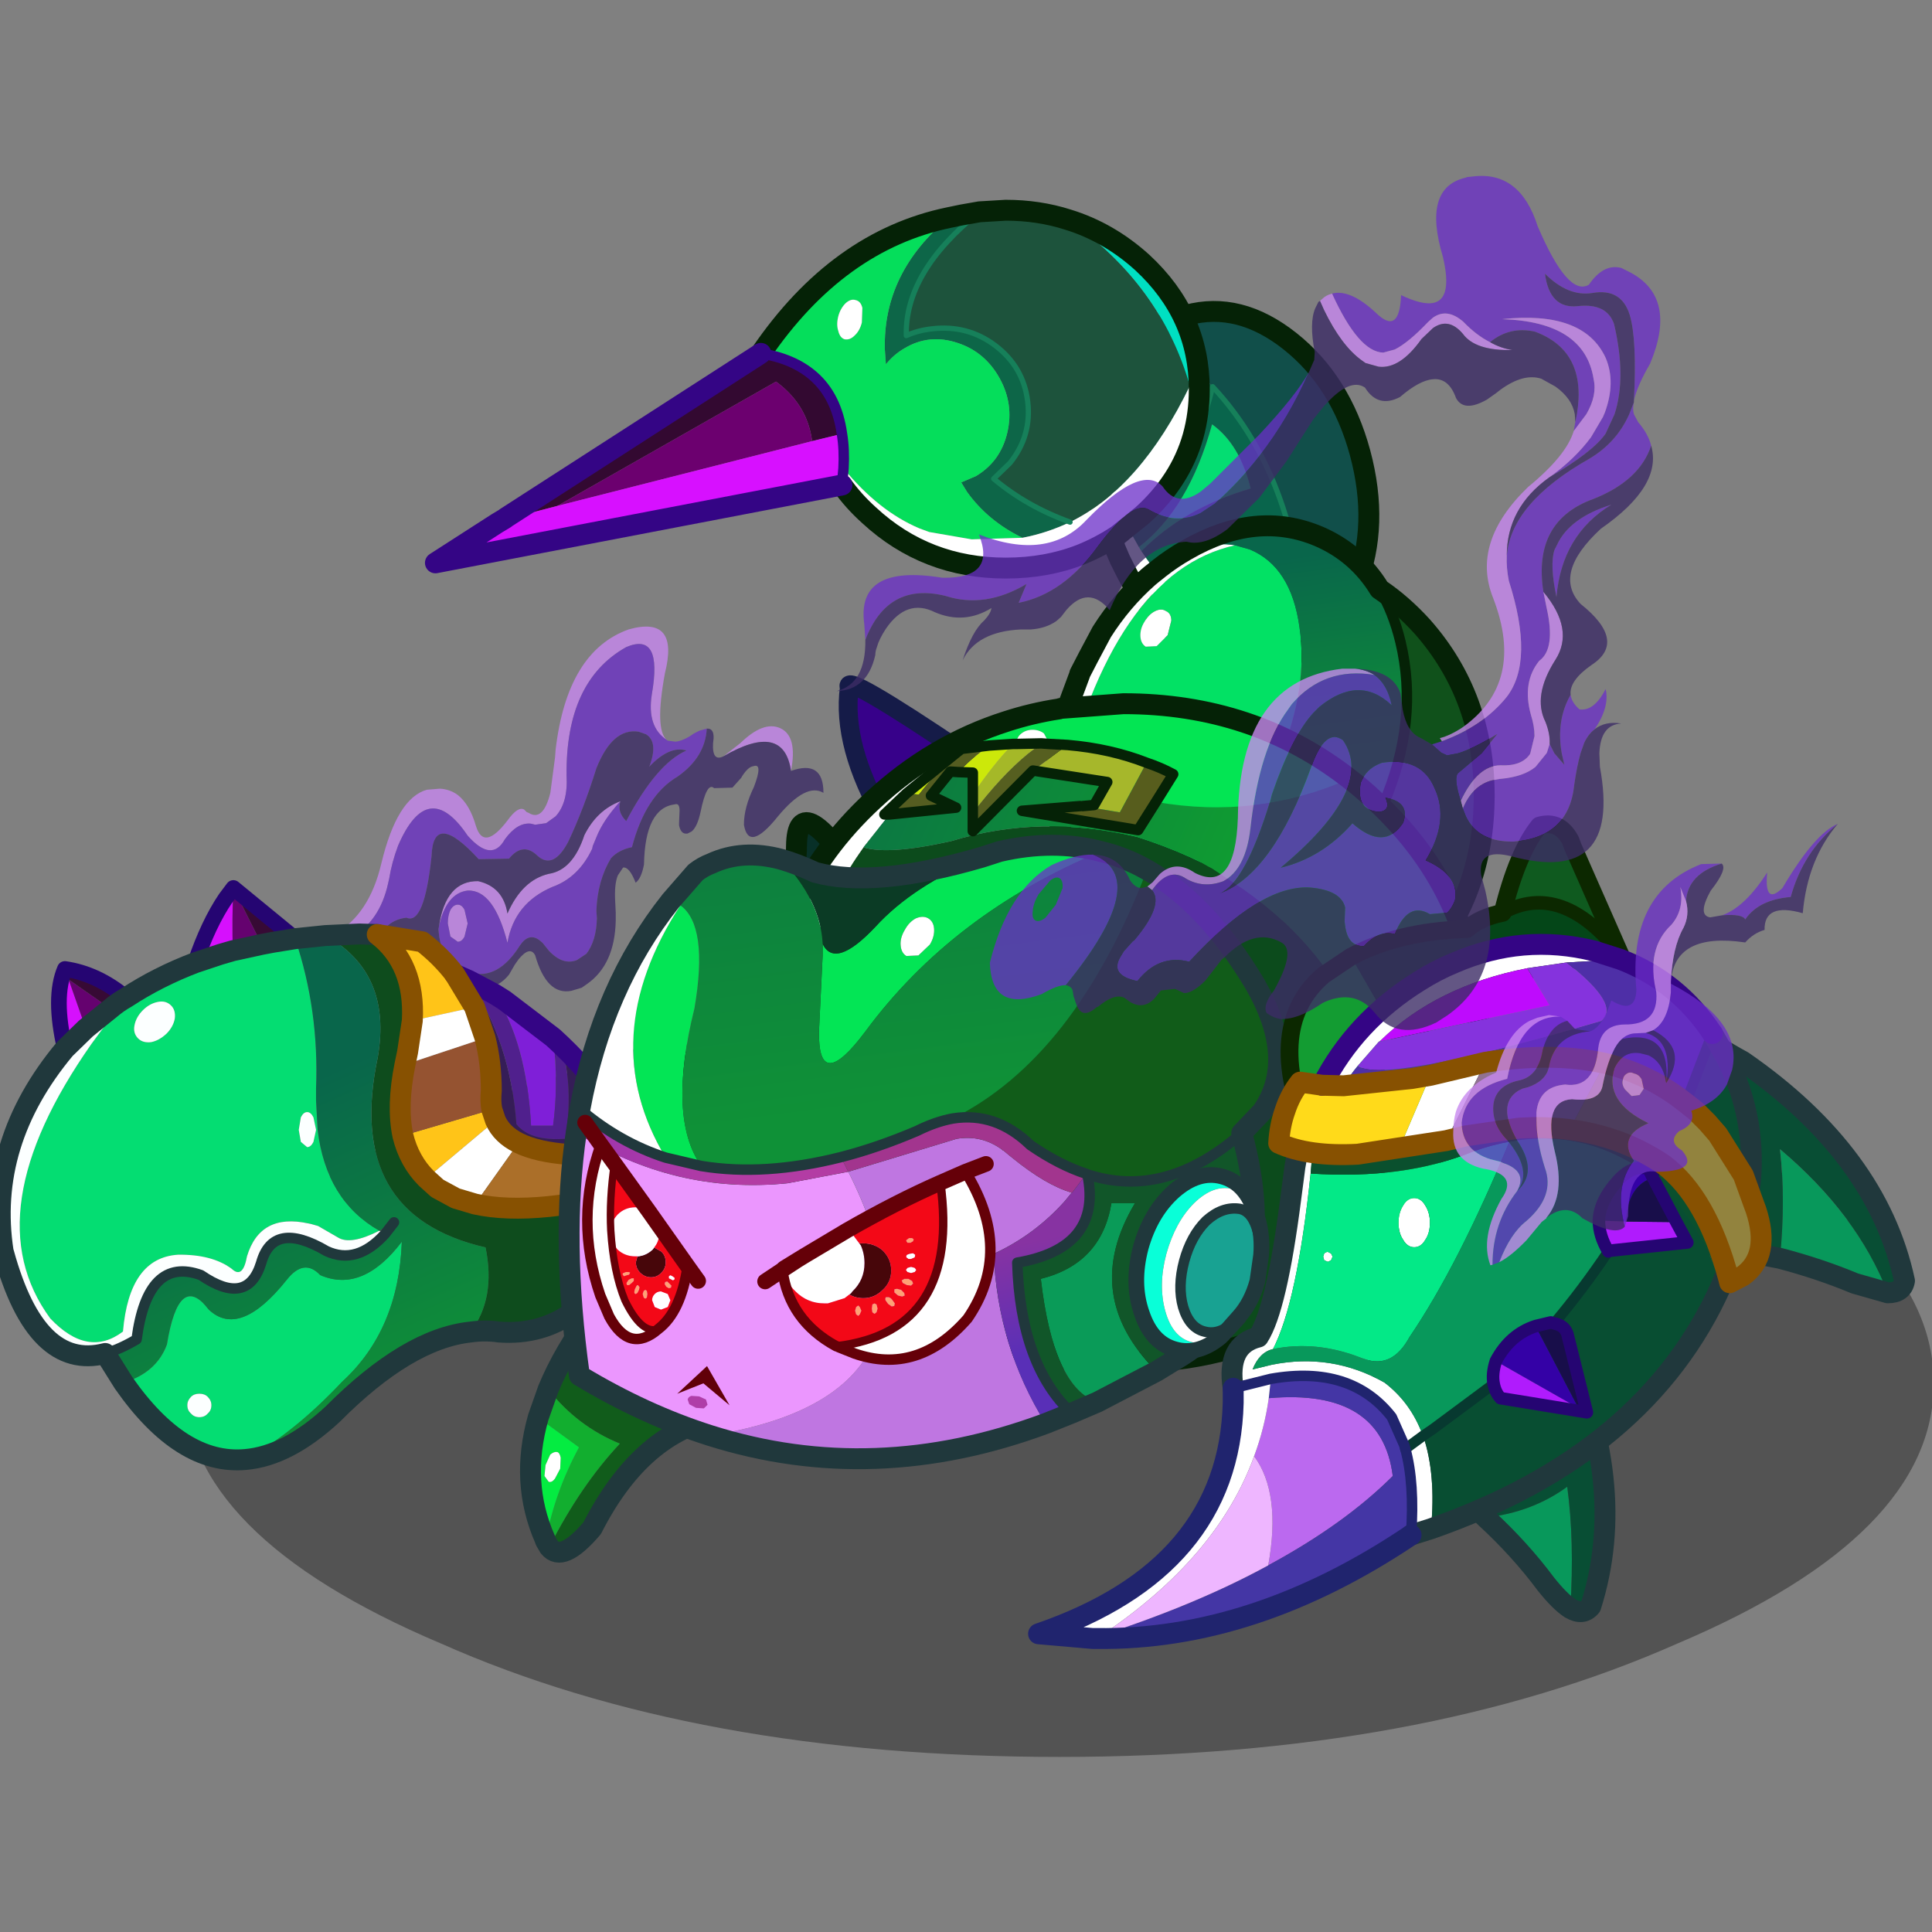 <svg xmlns:ffdec="https://www.free-decompiler.com/flash" xmlns:xlink="http://www.w3.org/1999/xlink" ffdec:objectType="frame" height="90" width="90" xmlns="http://www.w3.org/2000/svg"><rect width="100%" height="100%" fill="#808080" stroke="none"/><use ffdec:characterId="19" height="90" transform="translate(-2.6)" width="93.9" xlink:href="#a"/><defs><g id="a" transform="translate(2.6)"><use ffdec:characterId="16" height="110.9" transform="matrix(.665 0 0 .664 -2.592 8.2)" width="141.25" xlink:href="#b"/><use ffdec:characterId="18" height="83.3" transform="scale(1.449 1.08)" width="62.1" xlink:href="#c"/></g><g id="b" transform="translate(3.9)"><use ffdec:characterId="1" height="71.5" transform="translate(12.9 58.5) scale(.733)" width="167.2" xlink:href="#d"/><use ffdec:characterId="2" height="35.8" transform="translate(76.217 8.767) scale(.733)" width="27.85" xlink:href="#e"/><use ffdec:characterId="3" height="50.65" transform="translate(73.217 23.817) scale(.733)" width="42.95" xlink:href="#f"/><use ffdec:characterId="4" height="36.25" transform="translate(29.767 1.667) scale(.733)" width="75" xlink:href="#g"/><use ffdec:characterId="5" height="34.9" transform="translate(23.45 31.62) scale(.733)" width="46.7" xlink:href="#h"/><use ffdec:characterId="6" height="45.85" transform="translate(38.317 44.617) scale(.733)" width="37.2" xlink:href="#i"/><use ffdec:characterId="7" height="30.65" transform="translate(108.267 56.617) scale(.733)" width="35.3" xlink:href="#j"/><use ffdec:characterId="8" height="51.2" transform="translate(93.217 63.917) scale(.733)" width="27.2" xlink:href="#k"/><use ffdec:characterId="9" height="66.8" transform="translate(53.117 35.04) scale(.733)" width="69.85" xlink:href="#l"/><use ffdec:characterId="10" height="56.5" transform="translate(-.733 49.4) scale(.733)" width="63.85" xlink:href="#m"/><use ffdec:characterId="11" height="49.55" transform="translate(36.417 60.967) scale(.733)" width="25.85" xlink:href="#n"/><use ffdec:characterId="12" height="60.7" transform="translate(39.117 46.217) scale(.733)" width="69.85" xlink:href="#o"/><use ffdec:characterId="13" height="79.75" transform="translate(72.017 44.877) scale(.733)" width="71.05" xlink:href="#p"/><use ffdec:characterId="14" height="42.25" transform="translate(101.8 45.45) scale(.733)" width="36.75" xlink:href="#q"/><use ffdec:characterId="15" height="81.75" transform="translate(58.6) scale(.733)" width="78.7" xlink:href="#r"/></g><g id="e"><path d="M19.85 32.35q-.5-16.1-8.95-25.15-2.65-2.85-6-5Q6.45.9 8.45.35q5-1.35 9.85 2.5t6.7 10.7q1.85 6.9-.4 12.65-1.65 4.25-4.75 6.15" fill="#114f4a" fill-rule="evenodd" transform="translate(1 1)"/><path d="M3.85 22.55q4.8-3.7 7-11.75 2.65 1.9 3.7 6.15-6.35 1.85-10.45 6l-.25-.4" fill="#04dd72" fill-rule="evenodd" transform="translate(1 1)"/><path d="M4.1 22.95q4.1-4.15 10.45-6-1.05-4.25-3.7-6.15-2.2 8.05-7 11.75l-.7-1.25q5.7-5.55 7.75-14.1-2.05 8.55-7.75 14.1-3.2-6.2-1.95-13.75Q2.55 4.1 4.9 2.2q3.35 2.15 6 5 8.45 9.05 8.95 25.15l-2.5 1.1-.95.2Q8 28.95 4.1 22.95" fill="#09654c" fill-rule="evenodd" transform="translate(1 1)"/><path d="m3.85 22.55.25.4q3.9 6 12.3 10.7-4.5.8-8.9-2.75-3.1-2.45-4.95-6.15l-.5-1-.45-1.05-.8-2.5q-1.8-6.85.4-12.65Q-.05 15.1 3.15 21.3l.7 1.25" fill="#fff" fill-rule="evenodd" transform="translate(1 1)"/><path d="m17.4 34.65.95-.2 2.5-1.1q3.1-1.9 4.75-6.15 2.25-5.75.4-12.65-1.85-6.85-6.7-10.7Q14.45 0 9.45 1.35q-2 .55-3.55 1.85-2.35 1.9-3.7 5.35-2.2 5.8-.4 12.65l.8 2.5.45 1.05.5 1q1.85 3.7 4.95 6.15 4.4 3.55 8.9 2.75" fill="none" stroke="#052206" stroke-linecap="round" stroke-linejoin="round" stroke-width="2"/><path d="M20.85 33.35q-.5-16.1-8.95-25.15-2.05 8.55-7.75 14.1" fill="none" stroke="#16805a" stroke-linecap="round" stroke-linejoin="round" stroke-width=".5"/></g><g id="f"><path d="M9.5 8.15q-.6.3-1 1-.45.7-.4 1.45.05.65.5.95l1.05-.05 1.05-1.05.35-1.4q0-.65-.5-.9-.45-.3-1.05 0m7.65-6.3 1.4.4Q22.5 3.9 23.3 9.7q.85 5.85-1.9 12.45-2.8 6.6-7.6 10.1-4.7 3.45-8.6 1.85-3.95-1.65-4.8-7.5l-.05-.4Q5.4 4.45 17.15 1.85" fill="#02e164" fill-rule="evenodd" transform="translate(1 1)"/><path d="m3.1 12.6 1.3-2.45q1.9-3 4.45-5.25l.3-.25.75-.6q3.9-2.8 7.25-2.2Q5.4 4.45.35 26.2q-.5-4.25.9-8.9l1.1-3.15.75-1.55m6.4-4.45q.6-.3 1.05 0 .5.25.5.9l-.35 1.4-1.05 1.05-1.05.05q-.45-.3-.5-.95-.05-.75.4-1.45.4-.7 1-1" fill="#fff" fill-rule="evenodd" transform="translate(1 1)"/><path d="M30.95 6.05q2.15 1.45 4.1 3.6 5.9 6.7 5.9 16.15 0 9.5-5.9 16.15-5.9 6.7-14.2 6.7-8.3 0-14.2-6.7-3.45-3.9-4.85-8.7 2.1 4.75 6.65 6.7 5.95 2.55 12.7-1.35 6.65-3.8 10.15-11.9 3.45-8.05 1.65-15.6-.7-2.9-2-5.05" fill="#10511b" fill-rule="evenodd" transform="translate(1 1)"/><path d="M30.95 6.05q1.3 2.15 2 5.05 1.8 7.55-1.65 15.6-3.5 8.1-10.15 11.9-6.75 3.9-12.7 1.35Q3.9 38 1.8 33.25q-.7-1.6-1.15-3.45-1.5-6.05.5-12.5h.1q-1.4 4.65-.9 8.9l.05.4q.85 5.85 4.8 7.5 3.9 1.6 8.6-1.85 4.8-3.5 7.6-10.1 2.75-6.6 1.9-12.45-.8-5.8-4.75-7.45l-1.4-.4q-3.35-.6-7.25 2.2 1.2-.95 2.6-1.75Q19.15-1.55 25.15 1q3.7 1.6 5.8 5.05" fill="url(#s)" fill-rule="evenodd" transform="translate(1 1)"/><path d="M2.8 34.25q1.4 4.8 4.85 8.7 5.9 6.7 14.2 6.7 8.3 0 14.2-6.7 5.9-6.65 5.9-16.15 0-9.45-5.9-16.15-1.95-2.15-4.1-3.6-2.1-3.45-5.8-5.05-6-2.55-12.65 1.3-1.4.8-2.6 1.75l-.75.6-.3.25Q7.3 8.15 5.4 11.15L4.1 13.6l-.8 1.55v.05l-1.15 3.1q-2 6.45-.5 12.5.45 1.85 1.15 3.45" fill="none" stroke="#052206" stroke-linecap="round" stroke-linejoin="round" stroke-width="2"/><path d="M30.95 6.05q1.3 2.15 2 5.05 1.8 7.55-1.65 15.6-3.5 8.1-10.15 11.9-6.75 3.9-12.7 1.35Q3.9 38 1.8 33.25" fill="none" stroke="#052206" stroke-linecap="round" stroke-linejoin="round" transform="translate(1 1)"/></g><g id="g"><path d="m49.1.7 1.2-.25 1.7-.3Q44.85 5.9 45 12q1.1-.5 2.45-.65 3.4-.4 6.05 1.6 2.7 2.05 3.1 5.35.4 3.3-1.7 5.9l-1.55 1.5q3.15 2.65 7.3 4.15-2.2 1.05-4.55 1.5-3.3-1.6-5.3-4.4l-.55-.9 1.4-.6q2.35-1.4 3-4.15.65-2.75-.75-5.25t-4-3.35q-2.7-.9-5.05.5-1.05.6-1.8 1.55l-.1-1.4Q42.75 5.95 49.1.7" fill="#0d6648" fill-rule="evenodd" transform="translate(1 1)"/><path d="M60.65 29.85q-4.15-1.5-7.3-4.15l1.55-1.5q2.1-2.6 1.7-5.9-.4-3.3-3.1-5.35-2.65-2-6.05-1.6-1.35.15-2.45.65-.15-6.1 7-11.85L54.5 0q3.15 0 5.95.9Q69.3 7.05 72.1 16.8q-4.7 9.75-11.45 13.05" fill="#1d533c" fill-rule="evenodd" transform="translate(1 1)"/><path d="M49.1.7q-6.35 5.25-6.15 12.65l.1 1.4q.75-.95 1.8-1.55 2.35-1.4 5.05-.5 2.6.85 4 3.35t.75 5.25q-.65 2.75-3 4.15l-1.4.6.55.9q2 2.8 5.3 4.4l-4.85.15-4.05-.7-.95-.35Q42.35 28.8 39 24.7q.1-1.8-.15-3.3-.5-3.6-2.75-5.55-1.9-1.65-5-2.15 7.35-10.8 18-13m-8.3 8.65q-.15-.65-.65-.75-.45-.15-.95.3-.5.5-.7 1.25-.2.8 0 1.4.15.65.6.8.5.1.95-.35.5-.45.7-1.25l.05-1.4" fill="#05de5b" fill-rule="evenodd" transform="translate(1 1)"/><path d="M60.45.9q3.9 1.2 7.1 4.1Q73 10.05 73 17.15q0 2.35-.6 4.5.1-2.55-.3-4.85Q69.3 7.05 60.45.9" fill="#00e0c2" fill-rule="evenodd" transform="translate(1 1)"/><path d="M56.1 31.35q2.35-.45 4.55-1.5 6.75-3.3 11.45-13.05.4 2.3.3 4.85-1.2 4.25-4.85 7.55l-2.35 1.9q-1.65 1.1-3.5 1.85-3.3 1.3-7.2 1.3-7.6 0-13.05-5.05-1.5-1.35-2.6-2.9l.15-1.6q3.35 4.1 7.25 5.75l.95.35 4.05.7 4.85-.15m-15.3-22-.05 1.4q-.2.8-.7 1.25-.45.45-.95.35-.45-.15-.6-.8-.2-.6 0-1.4.2-.75.7-1.25.5-.45.95-.3.5.1.65.75" fill="#fff" fill-rule="evenodd" transform="translate(1 1)"/><path d="m6.65 29.5.05-.05L31.1 13.7q3.1.5 5 2.15 2.25 1.95 2.75 5.55l-2.85.7q-.45-3.5-3.45-5.7l-20.9 11.9-5.35 1.4.35-.2" fill="#330931" fill-rule="evenodd" transform="translate(1 1)"/><path d="m11.65 28.3 20.9-11.9q3 2.2 3.45 5.7l-24.35 6.2" fill="#6c006f" fill-rule="evenodd" transform="translate(1 1)"/><path d="M38.85 26.3 0 33.75l5.9-3.8.4-.25 5.35-1.4L36 22.1l2.85-.7q.25 1.5.15 3.3l-.15 1.6" fill="#d710ff" fill-rule="evenodd" transform="translate(1 1)"/><path d="M61.65 30.85q-4.15-1.5-7.3-4.15l1.55-1.5q2.1-2.6 1.7-5.9-.4-3.3-3.1-5.35-2.65-2-6.05-1.6-1.35.15-2.45.65-.15-6.1 7-11.85" fill="none" stroke="#16805a" stroke-linecap="round" stroke-linejoin="round" stroke-width=".5"/><path d="m53 1.15-1.7.3-1.2.25q-10.65 2.2-18 13M53 1.15 55.5 1q3.15 0 5.95.9 3.9 1.2 7.1 4.1Q74 11.05 74 18.15q0 2.35-.6 4.5-1.2 4.25-4.85 7.55l-2.35 1.9q-1.65 1.1-3.5 1.85-3.3 1.3-7.2 1.3-7.6 0-13.05-5.05-1.5-1.35-2.6-2.9" fill="none" stroke="#052206" stroke-linecap="round" stroke-linejoin="round" stroke-width="2"/><path d="M39.85 27.3 1 34.75l5.9-3.8.75-.45.05-.05L32.1 14.7" fill="none" stroke="#340585" stroke-linecap="round" stroke-linejoin="round" stroke-width="2"/><path d="M38.85 21.4q-.5-3.6-2.75-5.55-1.9-1.65-5-2.15m7.75 12.6.15-1.6q.1-1.8-.15-3.3" fill="none" stroke="#340585" stroke-linecap="round" stroke-linejoin="round" transform="translate(1 1)"/></g><g id="h" fill-rule="evenodd"><path d="m1.6 72.85-1.6-.3q3.3-1.85 4.45-6.75 1.5-6.25 4.35-7.05l1.25-.1q.95.05 1.7.6 1.15.9 1.75 3 .75 2.4 3-.55 1-1.4 1.6-1.05l.25.25.15.05q1.4.9 2.1-1.9l.45-3.4.05-.7q1.1-9.45 7-11.55 4.85-1.35 3.45 4.2-1 5.45.2 6.4-1.95-1.25-1.45-4.4 1.05-6-2.45-4.5-5.8 3.25-5.7 12.3.15 2.6-1.05 3.9l-.9.65-1.05.15-.4-.1q-1.3-.15-2.5 1.5-1.25 2.25-3.55-.35-3.8-5.65-6.65.95-.6 1.6-.85 3.15l-.1.45q-.8 3.65-3.5 5.15m35.55-17.3 1.6-1.25q2.2-2.15 3.8-1.45 1.7.75 1.05 4.1-.7-4.75-6.45-1.4m-9.85 4.3q-1.65 1.8-2.3 3.45l-.35.85-.05.25q-1.3 2.75-3.8 3.65-3.65 1.55-4.3 5.35-1.3-5.1-3.8-5-2.05.25-2.75 3.45.65-4.4 3.75-4.35 2.4.55 2.8 3.1 1.4-3.2 3.95-3.8 2.3-.35 3.4-3.7 1.2-2.4 3.45-3.25m-14.9 10.4.3 1.3-.3 1.25q-.25.5-.65.5l-.7-.5-.25-1.25q0-.75.25-1.3.3-.5.7-.5.4 0 .65.5" fill="#c687ef" fill-opacity=".8" transform="translate(0 -43.15)"/><path d="M1.6 72.85q2.7-1.5 3.5-5.15l.1-.45q.25-1.55.85-3.15 2.85-6.6 6.65-.95 2.3 2.6 3.55.35 1.2-1.65 2.5-1.5l.4.1 1.05-.15.9-.65q1.2-1.3 1.05-3.9-.1-9.05 5.7-12.3 3.5-1.5 2.45 4.5-.5 3.15 1.45 4.4l.05.05.75.1q.6-.05 1.35-.5l.45-.3.5-.25.7-.2q-.15 2.75-2.8 4.6-3.05 1.8-4.35 6.75-1.25.25-2 1.05-1.3 2.15-1.4 5.05l.05.7q-.05 2.15-1 3.4l-.9.6q-1.35.55-2.7-.9l-.6-.75-.3-.25q-1-.75-1.85.5-2.1 3.35-4.75 2.6L12.3 76q-2.1-.95-2.35-3.45l-.05-.45.05-.25q.7-3.2 2.75-3.45 2.5-.1 3.8 5 .65-3.8 4.3-5.35 2.5-.9 3.8-3.65l.05-.25.35-.85q.65-1.65 2.3-3.45-.35 1 .55 1.9 2.9-5.5 5.75-6.75-1.6-.5-3.55 1.55.9-2.35-.3-3.1l-.7-.25q-2.5-.4-4.05 3.5-1.25 4-2.7 7.05-1.4 2.65-2.9 1.35-1.4-1.4-2.75.25l-2.9.05q-4.35-4.75-4.5-.3-.7 6.65-2.4 5.9-1.95.2-3 2.4l-2.25-.55m10.8-2.6q-.25-.5-.65-.5t-.7.5q-.25.55-.25 1.3l.25 1.25.7.5q.4 0 .65-.5l.3-1.25-.3-1.3" fill="#6b2ec9" fill-opacity=".753" transform="translate(0 -43.15)"/><path d="M35.55 52.9q.7-.05.65.95l-.05.45q-.1 1.8 1 1.25 5.75-3.35 6.45 1.4 3.1-1.1 3.1 2.1-1.65-1-4.35 2.25-2.8 3.5-3.25.8 0-1.65.95-3.6.9-2.35-.05-2-.5.05-1.1 1l-.05.1-.85.95-1.75.05q-.7-.65-1.3 2.3-.3 1.4-.85 1.85l-.4.2h-.2q-.45-.05-.6-.8v-.2l.05-1.2q0-.75-.45-.6-2.85.35-2.95 5.75-.25 1.35-.8 1.75-.6-1.55-1.2-1.45l-.5.75q-.35.85-.25 2.55l.05 1v.8q-.1 4.2-2.75 6.05l-.5.35-1 .3q-2.35.45-3.45-3.4-.5-.95-1.6.4l-.35.5-.55.95q-2 2.5-5.55.05l-1.5-.8q-2.8-1.45-5.75-2.3 1.05-2.2 3-2.4 1.7.75 2.4-5.9.15-4.45 4.5.3l2.9-.05Q18 63.7 19.4 65.1q1.5 1.3 2.9-1.35 1.45-3.05 2.7-7.05 1.55-3.9 4.05-3.5l.7.25q1.2.75.3 3.1Q32 54.5 33.6 55q-2.85 1.25-5.75 6.75-.9-.9-.55-1.9-2.25.85-3.45 3.25-1.1 3.35-3.4 3.7-2.55.6-3.95 3.8-.4-2.55-2.8-3.1-3.1-.05-3.75 4.35l-.05.25.05.45q.25 2.5 2.35 3.45l.65.25q2.65.75 4.75-2.6.85-1.25 1.85-.5l.3.25.6.75q1.35 1.45 2.7.9l.9-.6q.95-1.25 1-3.4l-.05-.7q.1-2.9 1.4-5.05.75-.8 2-1.05 1.3-4.95 4.35-6.75 2.65-1.85 2.8-4.6" fill="#3d2c65" fill-opacity=".8" transform="translate(0 -43.15)"/></g><g id="i"><path d="M35.1 10.9q.45 6.9-.75 12.75-3.5 12.2-12.2 12.2-8.5-.5-16.6 6.65-5.15 2.8-5.4-.3-1.55-10.55 12.7-19.45 9.85-8.55 10-20.8.25-5.6 7 5Q32 10.1 35.1 10.9" fill="#083028" fill-rule="evenodd" transform="translate(1 1)"/><path d="M36.1 11.9q.45 6.9-.75 12.75-3.5 12.2-12.2 12.2-8.5-.5-16.6 6.65-5.15 2.8-5.4-.3-1.55-10.55 12.7-19.45 9.85-8.55 10-20.8.25-5.6 7 5Q33 11.1 36.1 11.9z" fill="none" stroke="#052206" stroke-linecap="round" stroke-linejoin="round" stroke-width="2"/></g><g id="j"><path d="M21.4 25.35q.55-5.6 0-10.45 7.4 6.25 10.3 13.75l-3.15-.9q-3.35-1.4-7.15-2.4" fill="#08985b" fill-rule="evenodd" transform="translate(1 1)"/><path d="m21.4 25.35-7.25-1.4Q8.4 22.2 0 13.35L9.15 0q3.55 3.7 8.7 6.5 12.85 8.9 15.45 21-.2 1.15-1.6 1.15-2.9-7.5-10.3-13.75.55 4.85 0 10.45" fill="#084e34" fill-rule="evenodd" transform="translate(1 1)"/><path d="M32.7 29.65q1.4 0 1.6-1.15-2.6-12.1-15.45-21-5.15-2.8-8.7-6.5L1 14.35q8.4 8.85 14.15 10.6l7.25 1.4q3.8 1 7.15 2.4l3.15.9z" fill="none" stroke="#20383c" stroke-linecap="round" stroke-linejoin="round" stroke-width="2"/></g><g id="k"><path d="M21.9 48.9q-1-.65-2.35-2.35-2.45-3.3-5.75-6.35 4.45-.5 7.8-2.95.7 5.15.3 11.65" fill="#08985b" fill-rule="evenodd" transform="translate(1 1)"/><path d="M13.8 40.2q-2.2-2.15-4.75-4.15-5.8-6.2-9.05-27L16.4 0Q14.05 11.5 21 22.75q6.6 14.15 2.85 25.95-.75.9-1.95.2.4-6.5-.3-11.65-3.35 2.45-7.8 2.95" fill="#084e34" fill-rule="evenodd" transform="translate(1 1)"/><path d="M14.8 41.2q-2.2-2.15-4.75-4.15-5.8-6.2-9.05-27L17.4 1Q15.05 12.5 22 23.75q6.6 14.15 2.85 25.95-.75.9-1.95.2-1-.65-2.35-2.35-2.45-3.3-5.75-6.35z" fill="none" stroke="#20383c" stroke-linecap="round" stroke-linejoin="round" stroke-width="2"/></g><g id="l"><path d="M18.85 6.7q-4.9 2.9-7.75 6.3Q6.95 5.8 7.7.25q-.75-1.6 11.15 6.45" fill="#37018a" fill-rule="evenodd" transform="translate(1 .9)"/><path d="M19.85 7.6q-4.9 2.9-7.75 6.3Q7.95 6.7 8.7 1.15 7.95-.45 19.85 7.6z" fill="none" stroke="#151b48" stroke-linecap="round" stroke-linejoin="round" stroke-width="1.8"/><path d="m18.45 6.1.8-.45q3.75-2 8.5-3.35l.15-.05 6-.45q12.4 0 21.6 7.2-8.85 3.9-18.5 2.2l1.65-2.65q-1.2-.65-2.55-1.1-3.45-1.35-7.55-1.7l-1.8-.1V5.5l-.45-.85q-.45-.35-1.1-.35-.6 0-1.05.35-.45.35-.45.85l.05.15h-.4l-2.25.15-2.5.3h-.15" fill="#03e553" fill-rule="evenodd" transform="translate(1 .9)"/><path d="M19.25 5.65 22.7 3.5q2.45-.8 5.05-1.2-4.75 1.35-8.5 3.35M2.1 44.6Q.85 27.1 9.05 15.55q2.4.75 8.4-.6 8.5-2.6 17.75-.4l1.2.4q2.6.9 4.95 2.05l.7.4.3.15 3 2Q62.6 31.7 57.9 55.65l-2.4 2.05-.6.5q-7.15 5.35-16.2 6.4l-4.8.3q-14 0-23.95-9.25Q4.6 50.7 2.1 44.6" fill="#0c4b1c" fill-rule="evenodd" transform="translate(1 .9)"/><path d="M18.45 6.1h-.05q-4.5 2.55-7.5 6.15l-.05.05.2.1h.5l-2.5 3.15Q.85 27.1 2.1 44.6 0 39.4 0 33.35q0-13.05 9.95-22.3 5.7-5.3 12.75-7.55l-3.45 2.15-.8.45m5.3-.45-.05-.15q0-.5.45-.85t1.05-.35q.65 0 1.1.35l.45.85v.15l-.7-.05-2.3.05" fill="#fff" fill-rule="evenodd" transform="translate(1 .9)"/><path d="M28.55 5.75q4.1.35 7.55 1.7l-2.55 4.75-3.55-.6 1.1-.1 1.25-2.2-7.1-1.1 3.3-2.45" fill="#a6b72b" fill-rule="evenodd" transform="translate(1 .9)"/><path d="M36.1 7.45q1.35.45 2.55 1.1L37 11.2l-1.7 2.7-11.1-1.85 5.55-.45H30l3.55.6 2.55-4.75" fill="#575d1d" fill-rule="evenodd" transform="translate(1 .9)"/><path d="m26.75 5.65 1.8.1-3.3 2.45L19.5 14v-1.75q2.7-3.55 5.25-5.65l1.3-1 .7.05" fill="#565f20" fill-rule="evenodd" transform="translate(1 .9)"/><path d="M23.35 5.65h.4l2.3-.05-1.3 1q-2.55 2.1-5.25 5.65V10.5q1.95-2.9 3.85-4.85" fill="#a5b828" fill-rule="evenodd" transform="translate(1 .9)"/><path d="M13.15 10.4 18 6.45l.05.05q-2.15 2-3.7 4l-1.2-.1m7.95-4.6 2.25-.15q-1.9 1.95-3.85 4.85V8.4l-1.35-.05q1.15-1.3 2.95-2.55" fill="#cce80a" fill-rule="evenodd" transform="translate(1 .9)"/><path d="m11.05 12.4 2.1-2 1.2.1q1.55-2 3.7-4l.4-.4h.15l2.5-.3q-1.8 1.25-2.95 2.55l-.8-.05-1.85 2.3 2.4 1.15-6.35.65h-.5" fill="#555d21" fill-rule="evenodd" transform="translate(1 .9)"/><path d="m9.05 15.55 2.5-3.15 6.35-.65-2.4-1.15 1.85-2.3.8.05 1.35.05V14l5.75-5.8 7.1 1.1-1.25 2.2-1.1.1h-.25l-5.55.45 11.1 1.85 1.7-2.7q9.65 1.7 18.5-2.2 1.25.95 2.4 2.05 9.95 9.25 9.95 22.3 0 12.25-8.7 21.15l-1.25 1.15q4.7-23.95-12.55-36.1l-3-2-.3-.15-.7-.4Q39 15.85 36.4 14.95l-1.2-.4q-9.25-2.2-17.75.4-6 1.35-8.4.6" fill="url(#t)" fill-rule="evenodd" transform="translate(1 .9)"/><path d="m11.05 12.4 2.1-2L18 6.45l.45-.35h.15l2.5-.3 2.25-.15h.4l2.3-.05.7.05 1.8.1q4.1.35 7.55 1.7 1.35.45 2.55 1.1L37 11.2l-1.7 2.7-11.1-1.85 5.55-.45m-18.2.8h-.5m8.45-.15V14l5.75-5.8 7.1 1.1-1.25 2.2-1.1.1m-10.5-1.1V8.4l-1.35-.05-.8-.05-1.85 2.3 2.4 1.15-6.35.65m7.95-.15V10.5" fill="none" stroke="#052206" stroke-linecap="round" stroke-linejoin="round" transform="translate(1 .9)"/><path d="M23.7 4.4q-7.05 2.25-12.75 7.55Q1 21.2 1 34.25 1 40.3 3.1 45.5q2.5 6.1 7.85 11.05Q20.9 65.8 34.9 65.8l4.8-.3q9.05-1.05 16.2-6.4l.6-.5 2.4-2.05 1.25-1.15q8.7-8.9 8.7-21.15 0-13.05-9.95-22.3-1.15-1.1-2.4-2.05-9.2-7.2-21.6-7.2l-6 .45M23.7 4.4q2.45-.8 5.05-1.2" fill="none" stroke="#052206" stroke-linecap="round" stroke-linejoin="round" stroke-width="2"/></g><g id="m"><path d="M61.8 28.6v.15L60.25 33l-.05.2q-4.35 9.9-12.5 9.3-1.35-.2-2.75 0 2.45-3.2 1.45-8.1-13.5-3.1-10.3-18.2 1.4-8.1-5-11.65l3.25-.15 1.7.05q3.65 2.8 3.35 8.25l-.45 3-.25 1.2q-.8 3.95-.2 6.8.6 2.45 2.25 4.1l1.05.95 1.75.95 1.85.55q5.85 1.3 16.4-1.65" fill="#0e4c1d" fill-rule="evenodd" transform="translate(1 .75)"/><path d="M23.45 54.7q-6.15.55-11.65-7.35 3.15-.95 4.15-3.65 1.15-7.05 4-3.35 2.95 2.8 7.45-2.85 1.65-2.1 3.2-.45 4.05 1.75 7.8-3.2-.3 8.45-5.7 13.4-4.65 4.95-9.25 7.45m-11.4-44.2q3.05-2 6.6-3.35l2.4-.8 1.2-.35L25 5.4l1.05-.2 2.15-.35q2.3 6.85 2 14.35v1.15l.15 2.8q.8 6.75 5.9 9.65-2.75 1.4-3.95.65l-1.9-1.1-.7-.2-.25-.05q-4.6-1-5.85 3.15-.4 2.2-1.45 1.2-1.9-1.4-5.15-1.35-4.65.3-5.25 7.35Q8.4 45 4.8 41.2q-7.4-10.1 3.95-26.3L11 11.85l1.05-1.35m4.3.75q-.5-.5-1.25-.35-.8.15-1.45.8-.65.65-.8 1.45-.15.75.35 1.25.45.45 1.25.35.75-.15 1.45-.8.65-.65.8-1.45.1-.8-.35-1.25m12.4 10.7-.2 1.2.2 1.15.6.5q.35 0 .6-.5l.25-1.15-.25-1.2q-.25-.5-.6-.5t-.6.5m-8.9 26.75q-.3-.3-.8-.3t-.8.3q-.35.35-.35.8 0 .5.35.8.3.35.8.35t.8-.35q.35-.3.35-.8 0-.45-.35-.8" fill="#04dd72" fill-rule="evenodd" transform="translate(1 .75)"/><path d="M10.05 44.55q-6.6 1.7-9.7-9.6L.3 34.8q-1.6-10.4 5.9-19.4l2-1.95 2.35-1.9.45.3-2.25 3.05Q-2.6 31.1 4.8 41.2q3.6 3.8 6.95 1.25.6-7.05 5.25-7.35 3.25-.05 5.15 1.35 1.05 1 1.45-1.2 1.25-4.15 5.85-3.15l.25.05.7.2 1.9 1.1q1.2.75 3.95-.65l.55.3q-2.7 3-5.6 1.65-5.1-3-6.25 1.15-1.3 4.2-5.75 1.15-5.1-1.85-6.15 6.15-1.6.95-3 1.35m6.3-33.3q.45.45.35 1.25-.15.8-.8 1.45-.7.65-1.45.8-.8.1-1.25-.35-.5-.5-.35-1.25.15-.8.8-1.45.65-.65 1.45-.8.75-.15 1.25.35m12.4 10.7q.25-.5.6-.5t.6.5l.25 1.2-.25 1.15q-.25.5-.6.5l-.6-.5-.2-1.15.2-1.2m-8.9 26.75q.35.35.35.8 0 .5-.35.8-.3.35-.8.35t-.8-.35q-.35-.3-.35-.8 0-.45.35-.8.3-.3.8-.3t.8.3" fill="#fcffff" fill-rule="evenodd" transform="translate(1 .75)"/><path d="M6.2 15.4q-1.15-4.95 0-7.65l.35 1 1.65 4.7-2 1.95m12.45-8.25q1.25-3.7 2.9-6.15l.75-1q-.15 3-.05 6l-1.2.35-2.4.8" fill="#d610fd" fill-rule="evenodd" transform="translate(1 .75)"/><path d="m47.25 10.15.95.6 4.65 3.55q.55 4.5 0 8.45h-2.1q-.45-8.1-3.5-12.6" fill="#7f1fd8" fill-rule="evenodd" transform="translate(1 .75)"/><path d="m52.85 14.3.75.7q1.25 4.05.4 9-3.35.25-4.65-1.4-.6-8-4.55-13.75l2.45 1.3q3.05 4.5 3.5 12.6h2.1q.55-3.95 0-8.45" fill="#50208d" fill-rule="evenodd" transform="translate(1 .75)"/><path d="M53.6 15q3.15 3 5.85 7l1.85 2.8.05.1.15.4q-8.4.85-11.95-.9-1.6-.8-2.2-2.15L47 21.2q-.15-.8-.05-1.8 0-2.7-.6-5.05l-1-2.95-1.9-3.15 1.35.6q3.95 5.75 4.55 13.75 1.3 1.65 4.65 1.4.85-4.95-.4-9" fill="#351d57" fill-rule="evenodd" transform="translate(1 .75)"/><path d="m25 5.4-2.75.6q-.1-3 .05-6L25 5.4M6.55 8.75l4 2.8-2.35 1.9-1.65-4.7" fill="#65026f" fill-rule="evenodd" transform="translate(1 .75)"/><path d="M6.2 7.75q3.1.45 5.85 2.75-.8.45-1.5 1.05l-4-2.8-.35-1M22.3 0l5.9 4.85-2.15.35-1.05.2L22.3 0" fill="#370a35" fill-rule="evenodd" transform="translate(1 .75)"/><path d="M44.95 42.5q-6 .65-13.15 7.85-4.3 4-8.35 4.35 4.6-2.5 9.25-7.45 5.4-4.95 5.7-13.4-3.75 4.95-7.8 3.2-1.55-1.65-3.2.45-4.5 5.65-7.45 2.85-2.85-3.7-4 3.35-1 2.7-4.15 3.65l-1.75-2.8q1.4-.4 3-1.35 1.05-8 6.15-6.15 4.45 3.05 5.75-1.15 1.15-4.15 6.25-1.15 2.9 1.35 5.6-1.65l.85-1.1-1.4.8q-5.1-2.9-5.9-9.65l-.15-2.8V19.2q.3-7.5-2-14.35l2.9-.3q6.4 3.55 5 11.65-3.2 15.1 10.3 18.2 1 4.9-1.45 8.1" fill="url(#u)" fill-rule="evenodd" transform="translate(1 .75)"/><path d="m36.05 4.45 4.3.7q1.8 1.4 3.1 3.1l1.9 3.15-5.95 1.3q.3-5.45-3.35-8.25M47 21.2l.35 1.05-6.6 5.55q-1.65-1.65-2.25-4.1l8.5-2.5" fill="#ffc418" fill-rule="evenodd" transform="translate(1 .75)"/><path d="m47 21.2-8.5 2.5q-.6-2.85.2-6.8l7.65-2.55q.6 2.35.6 5.05-.1 1 .05 1.8" fill="#955331" fill-rule="evenodd" transform="translate(1 .75)"/><path d="m40.75 27.8 6.6-5.55q.6 1.35 2.2 2.15l-4.15 5.85-1.85-.55-1.75-.95-1.05-.95m5.6-13.45L38.7 16.9l.25-1.2.45-3 5.95-1.3 1 2.95" fill="#fff" fill-rule="evenodd" transform="translate(1 .75)"/><path d="M61.5 25.3q.35 1.1.35 2.35l-.05.9v.05q-10.55 2.95-16.4 1.65l4.15-5.85q3.55 1.75 11.95.9" fill="#ab6f29" fill-rule="evenodd" transform="translate(1 .75)"/><path d="M61.55 25.3h-.05" fill="none" stroke="red" stroke-linecap="round" stroke-linejoin="round" transform="translate(1 .75)"/><path d="M7.2 16.15q-1.15-4.95 0-7.65 3.1.45 5.85 2.75m6.6-3.35q1.25-3.7 2.9-6.15l.75-1 5.9 4.85" fill="none" stroke="#250572" stroke-linecap="round" stroke-linejoin="round" stroke-width="1.5"/><path d="M62.8 29.5q-.25 2-1.55 4.25l-.05.2q-4.35 9.9-12.5 9.3-1.35-.2-2.75 0-6 .65-13.15 7.85-4.3 4-8.35 4.35Q18.3 56 12.8 48.1l-1.75-2.8q-6.6 1.7-9.7-9.6l-.05-.15q-1.6-10.4 5.9-19.4l2-1.95 2.35-1.9q.7-.6 1.5-1.05 3.05-2 6.6-3.35l2.4-.8 1.2-.35 2.75-.6 1.05-.2 2.15-.35 2.9-.3 3.25-.15 1.7.05M62.8 29.5l-1.55 4.25" fill="none" stroke="#20383c" stroke-linecap="round" stroke-linejoin="round" stroke-width="2"/><path d="m37.65 32-.85 1.1q-2.7 3-5.6 1.65-5.1-3-6.25 1.15-1.3 4.2-5.75 1.15-5.1-1.85-6.15 6.15-1.6.95-3 1.35" fill="none" stroke="#20383c" stroke-linecap="round" stroke-linejoin="round" transform="translate(1 .75)"/><path d="m48.25 10.9.95.6 4.65 3.55.75.7q3.15 3 5.85 7l1.85 2.8.05.1.2.4m.25 3.3v.15M44.45 9l1.35.6 2.45 1.3M62.5 26.05l-.15-.4" fill="none" stroke="#340585" stroke-linecap="round" stroke-linejoin="round" stroke-width="2"/><path d="M62.5 26.05q.35 1.1.35 2.35l-.05.9v.05Q52.25 32.3 46.4 31l-1.85-.55-1.75-.95-1.05-.95q-1.65-1.65-2.25-4.1-.6-2.85.2-6.8l.25-1.2.45-3Q40.7 8 37.05 5.2l4.3.7q1.8 1.4 3.1 3.1l1.9 3.15 1 2.95q.6 2.35.6 5.05-.1 1 .05 1.8l.35 1.05q.6 1.35 2.2 2.15 3.55 1.75 11.95.9z" fill="none" stroke="#875101" stroke-linecap="round" stroke-linejoin="round" stroke-width="2"/></g><g id="n"><path d="M1.7 31.95q1.5-3.65 4.35-7.45Q11.5 13.85 8.1 2.15 6.65-3.3 15.25 5.2q2.7 2.4 5.45 2.45 2.35 6.5 3.1 12.4.7 12.55-6.35 14.7Q10.4 36.4 5.9 45.25q-2.85 3.35-4.1 1.8 3-5.9 6.75-9.9-4.05-1.65-6.85-5.2" fill="#115c1b" fill-rule="evenodd" transform="translate(1 1)"/><path d="m1.8 47.05-.35-.6.05-.1q.8-4.45 3.15-8.85l-3.9-2.85.95-2.7q2.8 3.55 6.85 5.2-3.75 4-6.75 9.9" fill="#12ae2f" fill-rule="evenodd" transform="translate(1 1)"/><path d="M1.4 46.3Q-1 40.85.75 34.65l3.9 2.85Q2.3 41.9 1.5 46.35l-.1-.05m1.45-6.75.05-1.05q-.1-.5-.35-.55-.3-.05-.65.25l-.45 1-.1 1.05.4.55q.3.1.6-.3l.5-.95" fill="#04ec41" fill-rule="evenodd" transform="translate(1 1)"/><path d="m2.85 39.55-.5.95q-.3.4-.6.3l-.4-.55.1-1.05.45-1q.35-.3.65-.25.25.05.35.55l-.05 1.05" fill="#fff" fill-rule="evenodd" transform="translate(1 1)"/><path d="M2.7 32.95q1.5-3.65 4.35-7.45Q12.5 14.85 9.1 3.15 7.65-2.3 16.25 6.2q2.7 2.4 5.45 2.45 2.35 6.5 3.1 12.4.7 12.55-6.35 14.7Q11.4 37.4 6.9 46.25q-2.85 3.35-4.1 1.8l-.35-.6-.05-.15Q0 41.85 1.75 35.65l.95-2.7z" fill="none" stroke="#20383c" stroke-linecap="round" stroke-linejoin="round" stroke-width="2"/></g><g id="o"><path d="M45.55 55.35q-16.4 6.1-32.05 1.15 24-3.8 13.2-25.25l10.35-3.15q2.35-.4 4.3 1l.1.1h.05l.6.5.25.2q3.25 2.65 5.7 3.35l-.65.8q-2.9 3.25-6.8 5.05.35 8.85 4.95 16.25" fill="#bf76e1" fill-rule="evenodd" transform="translate(1 1)"/><path d="M13.5 56.5q-6.3-2-12.5-5.75Q-.8 37.8.7 27.5q9.4 5.95 20.2 4.85l5.8-1.1Q37.5 52.7 13.5 56.5" fill="#eb96fe" fill-rule="evenodd" transform="translate(1 1)"/><path d="M48.05 33.25q-2.45-.7-5.7-3.35l-.25-.2-.6-.5h-.05l-.1-.1q-1.95-1.4-4.3-1L26.7 31.25l-.7-1.4q3.5-.9 7.25-2.5 1.8-.9 3.45-1.2 4.1-.65 7.4 2.55 2.75 1.9 5.35 2.75l-1.35 1.8h-.05" fill="#a2358e" fill-rule="evenodd" transform="translate(1 1)"/><path d="m39.45 1.15 1.7-.55q5.15-1.2 9.7 0-14.2 5.95-22.5 17.2-4.55 6.1-4.45 0l.35-7.25v-1.1q1.2 2.45 5.05-1.65 3.6-3.95 10.15-6.65m-7.2 9.45 1.15-.05 1.1-1.05q.45-.75.4-1.5-.05-.7-.55-1-.5-.3-1.2 0-.65.35-1.05 1.1-.45.75-.4 1.45.05.75.55 1.05m-21.6-4.85Q13.35 7.7 12 15.6q-2.6 10.5.65 15.1l-3.4-.8Q2.4 18.5 10.65 5.75" fill="#03e555" fill-rule="evenodd" transform="translate(1 1)"/><path d="M20.3 1.35q1.55.45 3.25 1.25 5.65 1.55 15.9-1.45Q32.9 3.85 29.3 7.8q-3.85 4.1-5.05 1.65-.2-4.15-3.95-8.1" fill="#0b3b25" fill-rule="evenodd" transform="translate(1 1)"/><path d="M55.25 2.35Q61 5.6 65.6 13.35q4.1 7.2.65 12.15l-1.95 2.05q-7.3 6.4-14.75 3.95l-.1-.05q-2.6-.85-5.35-2.75-3.3-3.2-7.4-2.55 11.7-5.85 18.55-23.8" fill="#115c19" fill-rule="evenodd" transform="translate(1 1)"/><path d="M1.05 25.25Q3.2 13.55 9.75 5.3l2.35-2.7q.7-.55 1.5-.85-1.65 2-2.95 4Q2.4 18.5 9.25 29.9q-4.45-1.45-8.2-4.65m31.2-14.65q-.5-.3-.55-1.05-.05-.7.4-1.45.4-.75 1.05-1.1.7-.3 1.2 0t.55 1q.05.75-.4 1.5l-1.1 1.05-1.15.05" fill="#fff" fill-rule="evenodd" transform="translate(1 1)"/><path d="M56.15 50.35 50.5 53.3q-4.2-1.4-5.4-11.8 5.8-1.45 6.75-7.25h2.25q-5.25 8.8 2.05 16.1" fill="#0a9b58" fill-rule="evenodd" transform="translate(1 1)"/><path d="M64.3 27.55q4.1 15.1-5.7 21.3l-2.45 1.5q-7.3-7.3-2.05-16.1h-2.25q-.95 5.8-6.75 7.25 1.2 10.4 5.4 11.8l-2.45 1.05q-4.9-4.6-5.2-14.4 8.15-1.4 6.7-8.45Q57 33.95 64.3 27.55" fill="#115629" fill-rule="evenodd" transform="translate(1 1)"/><path d="M50.85.6q2.3.55 4.4 1.75Q48.4 20.3 36.7 26.15q-1.65.3-3.45 1.2-3.75 1.6-7.25 2.5-7.3 1.85-13.35.85Q9.4 26.1 12 15.6q1.35-7.9-1.35-9.85 1.3-2 2.95-4 3-1.4 6.7-.4 3.75 3.95 3.95 8.1v1.1l-.35 7.25q-.1 6.1 4.45 0Q36.65 6.55 50.85.6" fill="url(#v)" fill-rule="evenodd" transform="translate(1 1)"/><path d="m.7 27.5.35-2.25q3.75 3.2 8.2 4.65l3.4.8q6.05 1 13.35-.85l.7 1.4-5.8 1.1Q10.1 33.45.7 27.5" fill="url(#w)" fill-rule="evenodd" transform="translate(1 1)"/><path d="m48.05 54.35-2.5 1q-4.6-7.4-4.95-16.25 3.9-1.8 6.8-5.05l.65-.8h.05l1.35-1.8.1.05q1.45 7.05-6.7 8.45.3 9.8 5.2 14.4" fill="url(#x)" fill-rule="evenodd" transform="translate(1 1)"/><path d="M51.85 1.6q2.3.55 4.4 1.75Q62 6.6 66.6 14.35q4.1 7.2.65 12.15l-1.95 2.05q4.1 15.1-5.7 21.3l-2.45 1.5-5.65 2.95-2.45 1.05-2.5 1q-16.4 6.1-32.05 1.15-6.3-2-12.5-5.75Q.2 38.8 1.7 28.5l.35-2.25q2.15-11.7 8.7-19.95l2.35-2.7q.7-.55 1.5-.85 3-1.4 6.7-.4 1.55.45 3.25 1.25 5.65 1.55 15.9-1.45l1.7-.55q5.15-1.2 9.7 0" fill="none" stroke="#20383c" stroke-linecap="round" stroke-linejoin="round" stroke-width="2"/><path d="M49.45 31.45q-2.6-.85-5.35-2.75-3.3-3.2-7.4-2.55-1.65.3-3.45 1.2-3.75 1.6-7.25 2.5-7.3 1.85-13.35.85l-3.4-.8q-4.45-1.45-8.2-4.65m48.4 6.2.1.05Q57 33.95 64.3 27.55M49.55 31.5q1.45 7.05-6.7 8.45.3 9.8 5.2 14.4" fill="none" stroke="#20383c" stroke-linecap="round" stroke-linejoin="round" transform="translate(1 1)"/><path d="M66.1 38.5v-.1.1l-.45 2.95q-.55 2.1-1.6 3.65v.05l-.4.35-.7.6q-1.1.75-2.2.45-1.45-.35-2.05-2.35-.55-1.95.1-4.4.65-2.4 2.1-3.85 1.55-1.4 3.2-1.15 1.6.3 2 3.6v.1" fill="#18a292" fill-rule="evenodd" transform="translate(1 1)"/><path d="M62.25 47.1q-2.15 1.75-4.3 1.15-2.25-.6-3.2-3.45-1-2.85-.1-6.3.95-3.4 3.2-5.4 2.3-2 4.55-1.4 2.1.55 3.05 3.05-.75-1.5-2.05-1.85-1.8-.45-3.65 1.35-1.8 1.8-2.65 4.85-.8 3-.1 5.5.7 2.5 2.5 2.95 1.3.35 2.65-.55l.1.1" fill="#09ffd8" fill-rule="evenodd" transform="translate(1 1)"/><path d="M62.15 47q-1.35.9-2.65.55-1.8-.45-2.5-2.95t.1-5.5q.85-3.05 2.65-4.85 1.85-1.8 3.65-1.35 1.3.35 2.05 1.85l.15.45.45 2.05.05 1v.25-.25.15q-.4-3.3-2-3.6-1.65-.25-3.2 1.15-1.45 1.45-2.1 3.85-.65 2.45-.1 4.4.6 2 2.05 2.35 1.1.3 2.2-.45l.15.1-.95.8" fill="#fff" fill-rule="evenodd" transform="translate(1 1)"/><path d="m66.45 35.75.15.45.45 2.05.05 1v.25l-.45 2.95q-.55 2.1-1.6 3.65v.05l-.4.35-.7.6m3.15-7.6.05.75-.4 2.15q-.6 2.15-1.7 3.7v.05m-.95 1.05-.95.8" fill="none" stroke="red" stroke-linecap="round" stroke-linejoin="round" stroke-width=".5"/><path d="M66.1 38.4v.1m0-.1q-.4-3.3-2-3.6-1.65-.25-3.2 1.15-1.45 1.45-2.1 3.85-.65 2.45-.1 4.4.6 2 2.05 2.35 1.1.3 2.2-.45" fill="none" stroke="#20383c" stroke-linecap="round" stroke-linejoin="round" transform="translate(1 1)"/><path d="M63.25 48.1q-2.15 1.75-4.3 1.15-2.25-.6-3.2-3.45-1-2.85-.1-6.3.95-3.4 3.2-5.4 2.3-2 4.55-1.4 2.1.55 3.05 3.05l.4 1.1q.45 1.6.3 3.4l-.35 2.45q-.55 2.05-1.75 3.4l-1.55 1.75-.25.25m1.8-1.95-.35.4-.6.65" fill="none" stroke="#20383c" stroke-linecap="round" stroke-linejoin="round" stroke-width="1.5"/><path d="M37.9 31.25q4.65 7.55.2 14.05-4.75 5.45-10.8 3.35l-1.5-.6-.2-.1q11.85-1.45 9.9-15.65l2.4-1.05M26.8 43l-.45.35-1.6.5h-.35q-1.6 0-2.75-1.15-.95-.9-1.1-2.15l1.3-.85.65-.4 4.1-2.45.5.4.05.05.6.8.15.2q.35.8.35 1.7 0 1.6-1.15 2.7l-.15.2-.15.1m6.1-3.95.2.15-.05.25-.35.15h-.25l-.2-.15q-.05-.1.05-.25l.25-.1.35-.05m-.7 1.6.15-.2.35-.1.35.1.15.2-.15.2-.35.1-.35-.1-.15-.2" fill="#fff" fill-rule="evenodd" transform="translate(1 1)"/><path d="m32.8 37.6.15.1-.05.2-.25.15h-.3l-.1-.15q-.05-.1.05-.15l.2-.15h.3m-5.15 6.45.15.15.15.35-.15.35-.15.15-.2-.15-.1-.35.1-.35.2-.15m5.25-2.1-.2.2-.4-.05-.4-.2-.1-.25.25-.15h.4l.35.2.1.25m-.85.9.05.25-.25.1-.4-.1-.35-.3v-.3l.25-.05.4.1.3.3m-.95 1.25-.25.05-.35-.25-.25-.35q-.05-.2.05-.3h.25q.2.05.35.25l.25.35-.05.25m-2.15.25.05-.4.2-.1.2.1.1.4-.1.35-.2.15-.2-.15-.05-.35" fill="#fea175" fill-rule="evenodd" transform="translate(1 1)"/><path d="M27.75 38.1h.4q1.05 0 1.85.7.8.8.8 1.9 0 1.1-.8 1.85-.8.8-1.85.8-.75 0-1.35-.35l.15-.1.15-.2q1.15-1.1 1.15-2.7 0-.9-.35-1.7l-.15-.2" fill="#47060a" fill-rule="evenodd" transform="translate(1 1)"/><path d="M25.6 47.95h-.05q-4.5-2.45-5.15-7.3l.15-.1q.15 1.25 1.1 2.15 1.15 1.15 2.75 1.15h.35l1.6-.5.45-.35q.6.35 1.35.35 1.05 0 1.85-.8.8-.75.8-1.85t-.8-1.9q-.8-.7-1.85-.7h-.4l-.6-.8-.05-.05-.5-.4q4.7-2.7 8.9-4.55 1.95 14.2-9.9 15.65m7.2-10.35h-.3l-.2.15q-.1.05-.05.15l.1.15h.3l.25-.15.05-.2-.15-.1m-.6 3.05.15.2.35.1.35-.1.15-.2-.15-.2-.35-.1-.35.1-.15.2m.7-1.6-.35.05-.25.1q-.1.15-.05.25l.2.15h.25l.35-.15.05-.25-.2-.15m-3.95 5.3.05.35.2.15.2-.15.1-.35-.1-.4-.2-.1-.2.1-.05.4m2.15-.25.05-.25-.25-.35q-.15-.2-.35-.25h-.25q-.1.1-.05.3l.25.35.35.25.25-.05m.95-1.25-.3-.3-.4-.1-.25.05v.3l.35.3.4.1.25-.1-.05-.25m.85-.9-.1-.25-.35-.2h-.4l-.25.15.1.25.4.2.4.05.2-.2m-5.25 2.1-.2.15-.1.35.1.35.2.15.15-.15.15-.35-.15-.35-.15-.15" fill="#f30817" fill-rule="evenodd" transform="translate(1 1)"/><path d="m40.85 31.5-1.95.75-2.4 1.05q-4.2 1.85-8.9 4.55l-4.1 2.45-.65.4-1.3.85-.15.1.15-.15 1.3-.8m-1.45.95-1.65 1.1" fill="none" stroke="#650008" stroke-linecap="round" stroke-linejoin="round" stroke-width="1.5"/><path d="M36.5 33.3q1.95 14.2-9.9 15.65" fill="none" stroke="#650008" stroke-linecap="round" stroke-linejoin="round" stroke-width=".8"/><path d="M37.9 31.25q4.65 7.55.2 14.05-4.75 5.45-10.8 3.35l-1.5-.6-.2-.1m-.05 0q-4.5-2.45-5.15-7.3" fill="none" stroke="#650008" stroke-linecap="round" stroke-linejoin="round" transform="translate(1 1)"/><path d="m8.15 38.5.7.4q.4.4.4 1t-.4 1q-.4.45-1 .45T6.8 40.9q-.4-.4-.4-1l.15-.55q.8-.05 1.45-.65l.15-.2" fill="#47060a" fill-rule="evenodd" transform="translate(1 1)"/><path d="m3.05 28.65 1.3 1.8q-.5 3.45-.35 6.4.25 4 1.35 6.7 1.6 3.3 3.2 2.75-2.75 2.4-4.7-1.2l-.85-2q-2.5-7.3.05-14.45m4.6 6.4.95 1.35.05.6q0 .9-.5 1.5l-.15.2q-.65.6-1.45.65h-.2q-1 0-1.7-.65-.5-.55-.65-1.85.05-.85.65-1.5.7-.7 1.7-.7.7 0 1.3.4m2.45 6.5-.15.1-.2-.1-.2-.1v-.2l.15-.1.2.1.2.15v.15m-1.9 1.4q.25-.25.6-.25l.65.25.25.6-.25.65-.65.25-.6-.25-.25-.65q0-.35.25-.6" fill="#fff" fill-rule="evenodd" transform="translate(1 1)"/><path d="m5.2 40.95.25-.1h.25l.15.05-.1.2-.2.05-.3.1-.1-.15q-.05-.1.05-.15m4.4 1 .2.2-.05.2-.2.05-.25-.15-.15-.25.05-.2.2-.05.2.2m-2.15.7.05.3-.05.35-.15.1-.15-.1-.1-.35.1-.3.15-.1.15.1m-.9.2-.15.1q-.15 0-.15-.2l.05-.25.15-.3q.05-.1.15-.1l.15.2-.05.25-.15.3M6 41.9l-.25.2h-.2l-.05-.2.2-.3.3-.15h.2v.25l-.2.2" fill="#fea175" fill-rule="evenodd" transform="translate(1 1)"/><path d="m4.35 30.45 3.3 4.6q-.6-.4-1.3-.4-1 0-1.7.7-.6.65-.65 1.5.15 1.3.65 1.85.7.65 1.7.65h.2l-.15.55q0 .6.4 1 .45.45 1.05.45.6 0 1-.45.4-.4.4-1t-.4-1l-.7-.4q.5-.6.5-1.5l-.05-.6 2.75 3.9q-.65 4.35-2.8 6-1.6.55-3.2-2.75-1.1-2.7-1.35-6.7-.15-2.95.35-6.4m.85 10.5q-.1.05-.05.15l.1.15.3-.1.2-.05.1-.2-.15-.05h-.25l-.25.1m4.9.6v-.15l-.2-.15-.2-.1-.15.1v.2l.2.1.2.1.15-.1m-.5.4-.2-.2-.2.05-.05.2.15.25.25.15.2-.05.05-.2-.2-.2m-1.4 1q-.25.25-.25.6l.25.65.6.25.65-.25.25-.65-.25-.6-.65-.25q-.35 0-.6.25M6 41.9l.2-.2v-.25H6l-.3.15-.2.3.05.2h.2l.25-.2m.55.95.15-.3.05-.25-.15-.2q-.1 0-.15.1l-.15.3-.05.25q0 .2.15.2l.15-.1m.9-.2-.15-.1-.15.1-.1.3.1.35.15.1.15-.1.05-.35-.05-.3" fill="#f30817" fill-rule="evenodd" transform="translate(1 1)"/><path d="m2.55 27.55 1.5 2.1 1.3 1.8 3.3 4.6.95 1.35 2.75 3.9 1 1.4" fill="none" stroke="#650008" stroke-linecap="round" stroke-linejoin="round" stroke-width="1.5"/><path d="M8.55 46.3q2.15-1.65 2.8-6m-8.3-11.65Q.5 35.8 3 43.1l.85 2q1.95 3.6 4.7 1.2" fill="none" stroke="#650008" stroke-linecap="round" stroke-linejoin="round" transform="translate(1 1)"/><path d="M5 37.85q.25 4 1.35 6.7 1.6 3.3 3.2 2.75m-4.2-15.85q-.5 3.45-.35 6.4" fill="none" stroke="#650008" stroke-linecap="round" stroke-linejoin="round" stroke-width=".7"/><path d="m13.2 49.85 2.15 3.75-2.5-2.1-2.5 1 2.85-2.65" fill="#610009" fill-rule="evenodd" transform="translate(1 1)"/><path d="m12.45 52.75.65.3.15.5-.35.35-.75-.05-.65-.35-.15-.45q.05-.25.35-.35l.75.05" fill="#af3ea8" fill-rule="evenodd" transform="translate(1 1)"/></g><g id="p"><path d="M44.35 8.45q5.65-3.15 11.25 4-12.25.65-21 8.45l-4.75-8.25Q34.4 10.2 40.95 10q1.2-1.1 3.4-1.55" fill="#044618" fill-rule="evenodd" transform="translate(1 .85)"/><path d="M44.35 8.45q1.4-5.75 3.5-8.35 1.9-.55 2.95 1.35l.05.1.2.55 4.55 10.35q-5.6-7.15-11.25-4" fill="#0f5a1f" fill-rule="evenodd" transform="translate(1 .85)"/><path d="m34.6 20.9-.1.05q-4.5 4-8.15 9.9-5.15-11.3.9-16.45l2.6-1.75 4.75 8.25" fill="#139c32" fill-rule="evenodd" transform="translate(1 .85)"/><path d="M56.6 13.3 52.05 2.95l-.2-.55-.05-.1Q50.75.4 48.85.95q-2.1 2.6-3.5 8.35-2.2.45-3.4 1.55-6.55.2-11.1 2.65l-2.6 1.75q-6.05 5.15-.9 16.45 3.65-5.9 8.15-9.9l.1-.05q8.75-7.8 21-8.45" fill="none" stroke="#0c2800" stroke-linecap="round" stroke-linejoin="round" stroke-width="1.7"/><path d="M45.35 9.3q5.65-3.15 11.25 4" fill="none" stroke="#0c2800" stroke-linecap="round" stroke-linejoin="round" stroke-width="1.3"/><path d="M20.6 60.45q1-2.7 1.4-5.55 10.8-.95 11.85 7.45-4.6 4.6-11.9 8.55Q23.2 64 20.6 60.45" fill="#bb69ef" fill-rule="evenodd" transform="translate(1 .85)"/><path d="M35.6 68q-15 10.1-30.05 9.9l.45-.3q9.2-3 15.95-6.7 7.3-3.95 11.9-8.55Q32.8 53.95 22 54.9l.2-1.85q7.65-1.35 11.55 3.65l1.2 2.7.1.35q.9 3.3.55 8.25" fill="#4436a5" fill-rule="evenodd" transform="translate(1 .85)"/><path d="m28.9 25.35-1.9-.2.1-.2 2.05.05-2.05-.05q3.15-6.15 9.25-9.95 1.65-1.05 3.35-1.75 6.55-2.85 13.4-1.15l2.5.8-5.15.3-3.1.45-.65.1q-8.7 1.7-14.05 6.95l-.15.1-2 2.3q-.75.9-1.35 1.9l-.25.35m5.55 5.7 3-7.05 5.25-1.25L37.45 24l.05-.15 5.2-1.1-3.75 7.5-4.5.8M18.6 53.95q-.65-4.15 2.4-4.9 1.75-2.7 3.1-13.25l.4-3.05.25-1.4 1.4.25-.15 1.8q-1.3 12.4-3.6 16.8-1.3.3-1.95 1.95l1.85-.45q5.7-1.15 10.75 1.7 2.5 1.9 3.65 5l.05.1q1.25 3.65.75 8.9l-1.9.6q.35-4.95-.55-8.25l-.1-.35-1.2-2.7q-3.9-5-11.55-3.65l-3.6.9 3.6-.9-.2 1.85q-.4 2.85-1.4 5.55Q17.1 70.15 6 77.6l-.85.3L0 77.45q18.2-6.25 18.6-22.1v-1.4m9.05-12.1-.35-.15-.1-.35.1-.3q.15-.15.35-.15l.3.15.15.3-.15.35-.3.15m7.2-5.4q.4-.7 1.05-.7t1.05.7q.45.7.45 1.65 0 1-.45 1.65-.4.7-1.05.7t-1.05-.7q-.45-.65-.45-1.65 0-.95.45-1.65m1.9 22.05-1.7 1.25 1.7-1.25" fill="#fff" fill-rule="evenodd" transform="translate(1 .85)"/><path d="M20.6 60.45Q23.2 64 21.95 70.9 15.2 74.6 6 77.6q11.1-7.45 14.6-17.15" fill="#eeb6ff" fill-rule="evenodd" transform="translate(1 .85)"/><path d="M26 33.4q8.9.6 15.5-2.1 1.8-.65 3.5-.95-4.9 11.85-9.55 18.7-1.65 3.05-4.3 2.1l-.3-.1q-4.3-1.7-8.45-.85 2.3-4.4 3.6-16.8m1.65 8.45.3-.15.15-.35-.15-.3-.3-.15q-.2 0-.35.15l-.1.3.1.35.35.15m7.2-5.4q-.45.7-.45 1.65 0 1 .45 1.65.4.7 1.05.7t1.05-.7q.45-.65.45-1.65 0-.95-.45-1.65-.4-.7-1.05-.7t-1.05.7" fill="#03e987" fill-rule="evenodd" transform="translate(1 .85)"/><path d="M45 30.35q6.6-1.25 12.4 2.5-1.25.2-2.3 1.55l-.1.1-.3.4q-1.1 1.5-1.15 3 0 1.45.9 2.95-2.45 3.65-5.1 6.8h-.4L47.5 48q-2.45.8-3.8 3.35-.4 1.25-.2 2.2l-.15.1-5.65 4.2-1 .55q-1.15-3.1-3.65-5Q28 50.55 22.3 51.7l-1.85.45q.65-1.65 1.95-1.95 4.15-.85 8.45.85l.3.1q2.65.95 4.3-2.1Q40.1 42.2 45 30.35" fill="#08985b" fill-rule="evenodd" transform="translate(1 .85)"/><path d="m64.4 20 1.35 2.35q3 5.95 2.2 12.6l-.6-1.4-2.45-3.9-1-1.15-1.1-1.1-.95-.75.95.75 1.1 1.1-2.05-1.85L64.4 20m.85 24.1Q58.1 60.2 37.5 67.4q.5-5.25-.75-8.9l-.05-.1 1-.55 5.65-4.2.15-.1q.15.8.65 1.35l8.25 1.35-1.85-7.45q-.25-.85-1.25-1.05l.05-.1q2.65-3.15 5.1-6.8v-.05L62 40l-1.05-1.95-2.05-3.9.15-.1q4.25 4.1 6.2 10.05m-28.5 14.4.95-.65-.95.65" fill="#084e32" fill-rule="evenodd" transform="translate(1 .85)"/><path d="m30.5 31.55 3.95-.5 4.5-.8-8.45 1.3 8.45-1.3 1.85-.45 5.15-.75 1.3-.05 3.55.1q2.95.3 5.4 1.35 1.7.7 3.1 1.8l-.6 1.55.6-1.55Q54.05 28.9 47.25 29q6.8-.1 12.05 3.25l.45.3 1.1 1.05q2.85 3.65 4.9 9.3l-.5 1.2q-1.95-5.95-6.2-10.05l-.35-.25-.45-.95h-.85q-5.8-3.75-12.4-2.5-1.7.3-3.5.95Q34.9 34 26 33.4l.15-1.8 4.35-.05" fill="#0a502e" fill-rule="evenodd" transform="translate(1 .85)"/><path d="m35.7 24.3-1.65.45-5.15.6.25-.35q.6-1 1.35-1.9 2.5 1.75 23.25-4.3 1.95-1.5-3.3-5.6l5.15-.3q5.5 2.1 8.8 7.1l-2.55 6.65L61 26l-1.5-1.05-1.05-.65q-2-1-4.35-1.45-4.9-1.1-11.4-.1l-5.2 1.1-1.8.45-6.55.7 6.55-.7m26.15 2.35L61 26l.85.65" fill="#4e2fa7" fill-rule="evenodd" transform="translate(1 .85)"/><path d="m32.5 20.8.15-.1v.05l-.15.05" fill="#ba0ffe" fill-rule="evenodd" transform="translate(1 .85)"/><path d="M32.65 20.7Q38 15.45 46.7 13.75l2.15 3.55-16.2 3.45v-.05" fill="#be0bfd" fill-rule="evenodd" transform="translate(1 .85)"/><path d="m30.5 23.1 2-2.3.15-.05 16.2-3.45-2.15-3.55.65-.1 3.1-.45q5.25 4.1 3.3 5.6Q33 24.85 30.5 23.1" fill="#8533dd" fill-rule="evenodd" transform="translate(1 .85)"/><path d="M57.4 32.85h.85l.45.95-.25.1q-2.1.8-2.35 4.1l-2.55-.1q.05-1.5 1.15-3l.3-.4.1-.1q1.05-1.35 2.3-1.55m-13.7 18.5q1.35-2.55 3.8-3.35l4.1 7.85-7.9-4.5" fill="#3401a6" fill-rule="evenodd" transform="translate(1 .85)"/><path d="M56.1 38h.1l4.75.05L62 40l-7.55.8v.05q-.9-1.5-.9-2.95l2.55.1m-3.7 18.25-8.25-1.35q-.5-.55-.65-1.35-.2-.95.2-2.2l7.9 4.5.8.4" fill="#b01bfd" fill-rule="evenodd" transform="translate(1 .85)"/><path d="m58.7 33.8.2.35 2.05 3.9L56.2 38h-.1q.25-3.3 2.35-4.1l.25-.1m-9.4 13.95q1 .2 1.25 1.05l1.85 7.45-.8-.4L47.5 48l1.45-.35.35.1" fill="#180e4a" fill-rule="evenodd" transform="translate(1 .85)"/><path d="m27 25.15 1.9.2 5.15-.6 1.65-.45 1.75-.3-1.75.3 1.8-.45-.05.15-3 7.05-3.95.5q-4.7.25-7.55-1.05 2.85 1.3 7.55 1.05l-4.35.05-1.4-.25q-1.15-.3-1.8-.85.1-1.7.6-3.1.5-1.55 1.45-2.75l2 .5" fill="#ffda1a" fill-rule="evenodd" transform="translate(1 .85)"/><path d="m47.25 29-1.3.05-5.15.75-1.85.45 3.75-7.5q6.5-1 11.4.1l-3.3 6.25-3.55-.1" fill="#917292" fill-rule="evenodd" transform="translate(1 .85)"/><path d="m67.95 34.95.6 1.9-.15-.4-1.05-2.9.6 1.4m-.65 8.25-1.25.65-.1-.4-.2-.55q-2.05-5.65-4.9-9.3l-1.1-1.05-.45-.3q-1.4-1.1-3.1-1.8-2.45-1.05-5.4-1.35l3.3-6.25q2.35.45 4.35 1.45l1.05.65L61 26q-3.15-2.25-6.9-3.15 3.75.9 6.9 3.15l.85.65 2.05 1.85 1 1.15 2.45 3.9 1.05 2.9.15.4.3 1.7.15 1.35q-.1 2.05-1.7 3.3m-1.35.25q-2.1-7.8-6.2-10.9 4.1 3.1 6.2 10.9" fill="#92833e" fill-rule="evenodd" transform="translate(1 .85)"/><path d="m60.05 34.9-.35-.25" fill="none" stroke="#00f" stroke-linecap="round" stroke-linejoin="round" stroke-width=".5"/><path d="M54.45 40.8v.05m-5.1 6.8-.05.1" fill="none" stroke="#00f" stroke-linecap="round" stroke-linejoin="round" transform="translate(1 .85)"/><path d="m59.7 34.65.2.35m-9.95 13.5h.4m-.4 0 .35.1" fill="none" stroke="red" stroke-linecap="round" stroke-linejoin="round" stroke-width=".5"/><path d="m58.7 33.8.6-1.55m-24.25 27.5 1.7-1.25.95-.65 5.65-4.2m18.5-27L64.4 20m-9.95 20.85q-2.45 3.65-5.1 6.8" fill="none" stroke="#073930" stroke-linecap="round" stroke-linejoin="round" transform="translate(1 .85)"/><path d="M58.4 33.7h.85l.45.95m2.25 4.25L59.9 35m-5.35 3.75q.05-1.5 1.15-3l.3-.4.1-.1q1.05-1.35 2.3-1.55m-8.1 14.9q1 .2 1.25 1.05l1.85 7.45-8.25-1.35q-.5-.55-.65-1.35-.2-.95.2-2.2 1.35-2.55 3.8-3.35l1.45-.35m5.5-6.8q-.9-1.5-.9-2.95m7.4.15L63 40.85l-7.55.8" fill="none" stroke="#250572" stroke-linecap="round" stroke-linejoin="round" stroke-width="1.2"/><path d="M19.6 54.8q-.65-4.15 2.4-4.9 1.75-2.7 3.1-13.25l.4-3.05.25-1.4M65.4 20.85l1.35 2.35q3 5.95 2.2 12.6m-2.2 7.95-.5 1.2q-7.15 16.1-27.75 23.3l-1.9.6" fill="none" stroke="#20383c" stroke-linecap="round" stroke-linejoin="round" stroke-width="2"/><path d="m56.6 13.75-2.5-.8q-6.85-1.7-13.4 1.15-1.7.7-3.35 1.75-6.1 3.8-9.25 9.95m37.3-4.95q-3.3-5-8.8-7.1" fill="none" stroke="#340585" stroke-linecap="round" stroke-linejoin="round" stroke-width="2"/><path d="M36.6 68.85q-15 10.1-30.05 9.9h-.4L1 78.3q18.2-6.25 18.6-22.1v-1.4" fill="none" stroke="#20246e" stroke-linecap="round" stroke-linejoin="round" stroke-width="2"/><path d="m18.6 53.95 3.6-.9q7.65-1.35 11.55 3.65l1.2 2.7.1.35q.9 3.3.55 8.25" fill="none" stroke="#20246e" stroke-linecap="round" stroke-linejoin="round" transform="translate(1 .85)"/><path d="M26 25.5q-.95 1.2-1.45 2.75-.5 1.4-.6 3.1 2.85 1.3 7.55 1.05l8.45-1.3 1.85-.45 5.15-.75 1.3-.05q6.8-.1 12.05 3.25l.45.3q4.1 3.1 6.2 10.9l.1.4 1.25-.65q2.7-1.95 1.25-6.35l-.15-.4-1.05-2.9-2.45-3.9-1-1.15-1.1-1.1-.95-.75-.85-.65q-3.15-2.25-6.9-3.15-4.9-1.1-11.4-.1l-5.25 1.25-1.75.3-6.55.7-2.05-.05-2.1-.3z" fill="none" stroke="#875101" stroke-linecap="round" stroke-linejoin="round" stroke-width="2"/></g><g id="q" fill-rule="evenodd"><path d="M13.1 19.85q1.15-.4 2-2.95 2.3 1.4 2.4-1-.85-9.3 6.2-12.05l1.95-.05q-3.25 1-3.4 3.6l-.55-1.35q.4 2.15-.85 3.6-2.45 2.3-1.45 6.45.25 3.15-3.05 3.1-2.25.05-2.5 2.3-.35 3.85-3.15 3.45-2.5.2-2.75 2.65v.75q0 2 .8 4.55 1 2.7-1.75 5.1-1.55 1.2-2.6 3.95l-.65.25q0-4 2.35-7.05 2.05-1.85 0-4.85-1.95-3.45.1-4.75l.4-.2.55-.15q1.6-.55 1.95-1.75.5-3.3 4-3.6m12.6-11.1q2.2-.8 4.3-4.1-.3 3.2 1.45 1.5Q34.55.9 36.75 0q-3.3 2.65-4.5 7-3.05.25-4.35 2.15-.25-.55-2.2-.4m-4.9 6.55q6.9 3.6 5.85 8.25l-.5 1.4q-.95 1.75-3.4 2.5.45 1.3-1.15 1.95-1.15 1 .25 1.85 1.75 2-2.4 2.05-2.7-.5-2.75 4.25l-.3 1q-1.05-3.85.85-6.3-1.6-2.35 1.4-3.6-4.25-2.05-3.25-5.25.8-1.7 2.45-1.45l.8.2q1.4.65 1.7 2.65.45-5.2-4.25-4.2.6-.55 1.35-.55l.95-.05q2.65.75 1.95 4.8 2.15-3.3-1.25-5.05 1.45-.85 1.7-3.65v-.8m-10.55 3.15.65.4q-1.7.4-2.35 2.8-.4 2.5-2.25 2.9-2.15.45-2.45 2.2-.25 1.9 1.3 3.5 2.5 3 .95 4.9 1.05-1.9-1.35-2.7l-.2-.1-1-.25Q.85 31.25.8 28.6q.35-3.2 4.35-4.2 1.2-6.1 5.1-5.95m7.05 5.45q-.4-.2-.7 0-.35.2-.4.65-.1.4.2.85l.65.65.75-.1.4-.6-.2-.9q-.25-.45-.7-.55" fill="#6b2ec9" fill-opacity=".753"/><path d="M25.65 3.8q.6.5-1.05 2.6-1.3 2.35-.05 2.55l1.15-.2q1.95-.15 2.2.4 1.3-1.9 4.35-2.15 1.2-4.35 4.5-7-2.9 3.4-3.35 8.55-3.7-1.05-3.65 1.6-1.05.3-1.85 1.2-6.75-1-7.1 3.75.15-3.3 1.2-5.15.6-1.2.25-2.55.15-2.6 3.4-3.6M16.4 38.55q-.9 1-4.05-.8-1.5-1.55-3.45-.05 1.85-2.2.8-6.35-1.15-4.85 1.65-5 2.55.3 2.9-1.2.4-2.05 1-3.3.35-.8.85-1.25 4.7-1 4.25 4.2-.3-2-1.7-2.65l-.8-.2q-1.65-.25-2.45 1.45-1 3.2 3.25 5.25-3 1.25-1.4 3.6-1.9 2.45-.85 6.3m-5.5-19.7.75.8 1.45.2q-3.5.3-4 3.6-.35 1.2-1.95 1.75l-.55.15-.4.2q-2.05 1.3-.1 4.75 2.05 3 0 4.85 1.55-1.9-.95-4.9-1.55-1.6-1.3-3.5.3-1.75 2.45-2.2 1.85-.4 2.25-2.9.65-2.4 2.35-2.8M18.4 20l.7-.25q3.4 1.75 1.25 5.05.7-4.05-1.95-4.8" fill="#3d2c65" fill-opacity=".8"/><path d="M20.8 15.1v1q-.25 2.8-1.7 3.65l-.7.25-.95.05q-.75 0-1.35.55-.5.45-.85 1.25-.6 1.25-1 3.3-.35 1.5-2.9 1.2-2.8.15-1.65 5 1.05 4.15-.8 6.35v.05l-.45.35L7 39.85q-1.5 1.55-2.6 2.1Q5.45 39.2 7 38q2.75-2.4 1.75-5.1-.8-2.55-.8-4.55v-.75q.25-2.45 2.75-2.65 2.8.4 3.15-3.45.25-2.25 2.5-2.3 3.3.05 3.05-3.1-1-4.15 1.45-6.45 1.25-1.45.85-3.6l.55 1.35q.35 1.35-.25 2.55-1.05 1.85-1.2 5.15M3.75 42.2l-.2.05q-1-2.65 1.05-6.35 1.6-2.25-1.45-2.85l-.3-.05q-3-.7-2.85-3.55 0-1 .25-1.9.8-2.45 3.85-3.75 1-3.8 3.2-4.95l.75-.3 1.1-.25 1.1.15q-3.9-.15-5.1 5.95-4 1-4.35 4.2.05 2.65 2.75 3.5l1 .25.2.1q2.4.8 1.35 2.7-2.35 3.05-2.35 7.05M17.3 23.9q.45.1.7.55l.2.9-.4.6-.75.1-.65-.65q-.3-.45-.2-.85.05-.45.4-.65.3-.2.7 0" fill="#c687ef" fill-opacity=".8"/></g><g id="r" fill-rule="evenodd"><path d="M47.35 11.25q1.75-.45 4.2 1.85 2.25 2.2 2.4-1.7 2 .95 3.05.75 1.9-.35.95-4.4-2-6.65 2.2-7.6l.1-.05.5-.05Q65.3-.55 67 4.8q2.9 6.8 4.9 5.6 1.4-2.05 3.1-1.6l.8.4q4.6 2.4 1.95 8.75-1.25 2.15-1.55 3.55.3-5.85-.4-8.2-.8-2.6-3.6-2.1-2.3.35-4.5-1.85.45 3.4 3.15 3.1 2.75-.3 3.45 1.7 1.2 5.1.05 8.65l-.85 1.85q-1.2 1.75-5.4 4.2 2.45-1.75 4-3.85l1.15-1.95.1-.25.05-.1q1.1-2.95.1-5.3-2.1-4.55-9.9-3.7 7.9.25 8.75 5.75.35 1.55-.7 3.35l-1.2 1.6.15-.85.15-.75q1-6.05-4-7.9-2.4-.55-4.3 1-1.3-.65-2.55-1.95-1.55-1.35-2.9-.4l-.45.4q-1.9 2-3.2 2.65l-1.1.3q-2.35-.05-4.9-5.65m28.85 10.4q-.15.65 0 1.15l.4.75q.95 1.1 1.25 2.25-1.1 3.35-5.5 5.1-5.85 2.1-4.8 8.9l.3 1.5q.9 3.95-.7 5.1-1.65 2.05-.8 5.15.35 1.1.35 2.05l-.4 1.65-.05.1q-.8 1.15-2.8 1.05-2.2 0-3.8 3.4-.7-2.2-.25-2.65l2.25-1.9 1.5-1.85q-2.4 1.45-3.75 1.85l-1.05.2-.55-.25-.9-.8.95-.3q3.95-1.45 6.2-4.25 2.65-3.45.2-11.1-.25-1.25-.2-2.4.4-5.05 7.9-9.3 2.6-1.55 3.8-4.25l.45-1.15m-6.05 28q.1.75.85 1.4 1.4.2 2.5-1.95.4 1.7-1.05 3.85-.6.45-1 1.3l-.35 1q-.35 1.25-.6 3-.5 5.05-5.8 5.45-3.4.05-4.55-2.4l-.3-.75q.9-2.2 2.75-2.7l.8-.15h.05q2.2-.2 3.35-1.15l1.05-1.3.05-.1.25-.8.45.9.95 1.1-.25-1.1q-.55-3.15.85-5.6M21.9 77.45q-.75-.05-2.3.85-4.8 1.8-4.95-3 1.7-6.9 5.9-9.35 2.3-1.05 3.95-1 5.75 2.25-2.6 12.5M2.75 44.4l-.1-1.5q-.8-5.8 7.45-4.45 5.2.1 3.5-4.15 6.6 2.6 10.3-1.4 5.2-5.35 7.25-3.2 1.4 2.1 3.65.5l.9-.75 4.7-4.7q3.55-3.8 4.75-6-1.95 4.45-4.75 8.05-1.9 2.45-4.25 4.55l-1.35.9q-2.4 1.2-5-.35-1.55-.85-4.8 3.5-3.3 4.6-7.6 5.45l.75-1.8q-3.95 2.35-7.7 1.15-5.55-1.4-7.7 4.2m48.65 3.35q1.25.9 1.65 2.9-3.1-2.95-6.9.15l-.6.6q-2.05 2.25-3.95 7.8l-.15.6q-2.4 7.85-4.8 8.85 5-1.85 8.7-12.05 1.35-3.85 3.05-2.6 3.15 4.6-5.95 12.2 3.95-.95 6.85-4.25 3.05 2.7 4.85-.05.7-2-1.7-2.4.55 1.2-.55 1.35-2.3-.1-1.8-2.8l.25-.5q.5-.9 1.65-1.35l.15-.05q3.75-.55 5 2.45 1.45 3.1-.85 6.9 1.35.6 2.05 1.35 1 1.05.75 2.45-.3.8-.75 1.2l-1.65.15q-2.1-1.25-3.35 1.9-1.55-.4-2.95 1.15-1.55.05-1.8-1.95l-.05-.4.05-1.35q-.4-1.65-3.35-1.9-4.75-.3-11.55 7.1-2.9-.75-4.95 1.85-2.7-.55-1.6-2.35l.3-.5.85-.95.15-.1q2.85-3.4 1.7-4.8 1.6-2.25 3.25-1.1 1.65.95 3.55.25 2.15-1.15 2.6-5.05.85-7.7 3.6-11.4l.35-.5q3.1-3.6 7.9-2.8M68.85 35.3q1.2-2.6 5.2-3.85-4.75 2.9-5.25 8.85-.65-3.05-.2-4.5l.25-.5M21.6 68.15q.05-.75-.3-.95-.35-.2-.9.25l-1.1 1.3q-.5.85-.55 1.6-.1.7.25.9.35.2.95-.25l1-1.25.65-1.6" fill="#6b2ec9" fill-opacity=".753"/><path d="M47.35 11.25q2.55 5.6 4.9 5.65l1.1-.3q1.3-.65 3.2-2.65l.45-.4q1.35-.95 2.9.4 1.25 1.3 2.55 1.95 1.05.6 2.15.75-3.55.1-4.75-1.55-1.35-1.6-2.85-.55l-1.1 1.05q-2.05 2.9-4.1 2.65l-1.25-.35-.35-.25q-1.95-1.4-3.6-4.8l-.4-.9.4-.35q.2-.15.45-.25l.15-.05.15-.05m23.1 13.15 1.2-1.6q1.05-1.8.7-3.35-.85-5.5-8.75-5.75 7.8-.85 9.9 3.7 1 2.35-.1 5.3l-.05.1-.1.25L72.1 25q-1.55 2.1-4 3.85-4.05 2.9-4.05 7.5-.05 1.15.2 2.4 2.45 7.65-.2 11.1-2.25 2.8-6.2 4.25l-.2-.3q1-.25 2.2-1.05 6-4.3 2.9-12.35-2.15-5.35 3.35-10.65 3.65-3 4.35-5.35M29.7 68l.5-.4.65-.75.1-.1q1.5-1.3 3.3-.05 3.85 1.95 4.1-5.25.15-13.15 10-14.3h1.2q1.05.1 1.85.6-4.8-.8-7.9 2.8l-.35.5q-2.75 3.7-3.6 11.4-.45 3.9-2.6 5.05-1.9.7-3.55-.25-1.65-1.15-3.25 1.1L29.7 68m37.85-28.2q3 3.6 1.15 6.5-2.2 3.45-.95 5.95.45 1.15.4 2.1l-.25.8-.05.1-1.05 1.3q-1.15.95-3.35 1.15h-.05l-.8.15q-1.85.5-2.75 2.7l-.2-.75q1.6-3.4 3.8-3.4 2 .1 2.8-1.05l.05-.1.4-1.65q0-.95-.35-2.05-.85-3.1.8-5.15 1.6-1.15.7-5.1l-.3-1.5" fill="#c687ef" fill-opacity=".8"/><path d="M62.45 15.9q1.9-1.55 4.3-1 5 1.85 4 7.9l-.15.75-.05-.75q-.25-1.5-1.85-2.65l-1.35-.75q-1.7-.55-3.9 1.05l-.45.35-.85.6q-2.2 1.25-2.95-.15-.7-1.95-2.2-1.8-1.3.1-3.15 1.7-2.1 1.1-3.35-.9-1.45-1-3.9 1.75l-1.05 1.3-2.55 4-2.6 3.5-3.05 3q-2.2 1.65-3.9 1.2-4.7.25-7.35 6.55-2.05-2.45-4.15 0l-.5.65-.45.4q-1 .7-2.45.8h-.95q-4.2.2-5.55 2.95.9-2.8 2.05-3.8.65-.7.7-1.2-2.6 1.6-5.4.4-2.7-1.35-4.7 1.6-.65 1-.85 1.75-.15.4-.15.75Q2.95 49.2 0 49.3q2.8-.7 2.75-4.9 2.15-5.6 7.7-4.2 3.75 1.2 7.7-1.15l-.75 1.8Q21.7 40 25 35.4q3.25-4.35 4.8-3.5 2.6 1.55 5 .35l1.35-.9q2.35-2.1 4.25-4.55 2.8-3.6 4.75-8.05l.5-1.15.05-.75q-.55-2.8.05-4.2l.3-.6.15-.1.4.9q1.65 3.4 3.6 4.8l.35.25 1.25.35q2.05.25 4.1-2.65l1.1-1.05q1.5-1.05 2.85.55 1.2 1.65 4.75 1.55-1.1-.15-2.15-.75m5.65 12.95q4.2-2.45 5.4-4.2l.85-1.85q1.15-3.55-.05-8.65-.7-2-3.45-1.7-2.7.3-3.15-3.1 2.2 2.2 4.5 1.85 2.8-.5 3.6 2.1.7 2.35.4 8.2v.15l-.45 1.15q-1.2 2.7-3.8 4.25-7.5 4.25-7.9 9.3 0-4.6 4.05-7.5m9.75-3.05q1.1 3.85-4.8 7.95-4.65 4.3-1.95 7.2 4.5 3.6 1.05 5.85-2.15 1.5-2 2.85-1.4 2.45-.85 5.6l.25 1.1-.95-1.1-.45-.9q.05-.95-.4-2.1-1.25-2.5.95-5.95 1.85-2.9-1.15-6.5-1.05-6.8 4.8-8.9 4.4-1.75 5.5-5.1m-5.4 27.15q1-.8 2.55-.55-2 .1-2.1 2.85l.05 1.3q2.1 11.4-8.5 8.55-3.2-.8-2.85 1.8l.4 1.5q1.85 8.1-3.65 11.95l-.7.45-.3.2q-3.8 1.85-5.95-.95-1.85-2.25-4.75-1l-.2.1q-2 1.35-3.4 1.5l-.5.05q-.8-.1-1.45-.6-.4-.75.7-2.15 2.15-3.85.7-4.6-2.6-1.45-5.45 1.45l-.25.2-1.55 2q-1.1 1.1-1.9 1.2h-.15l-.85-.4-1.35.15-.65.8q-1.05 1.05-2.3.3l-.55-.4q-.95-.45-2.5.85l-.15.05q-1.4 1.25-1.95-.3l-.25-.75-.1-.6q-.2-.4-.65-.45 8.35-10.25 2.6-12.5 2.5.05 3.55 2.45.5.75 1.1.75l.55-.15.45.35q1.15 1.4-1.7 4.8l-.15.1-.85.95-.3.5q-1.1 1.8 1.6 2.35 2.05-2.6 4.95-1.85 6.8-7.4 11.55-7.1 2.95.25 3.35 1.9l-.05 1.35.05.4q.25 2 1.8 1.95 1.4-1.55 2.95-1.15 1.25-3.15 3.35-1.9l1.65-.15q.45-.4.75-1.2.25-1.4-.75-2.45-.7-.75-2.05-1.35 2.3-3.8.85-6.9-1.25-3-5-2.45l-.15.05q-1.15.45-1.65 1.35l-.25.5q-.5 2.7 1.8 2.8 1.1-.15.55-1.35 2.4.4 1.7 2.4-1.8 2.75-4.85.05-2.9 3.3-6.85 4.25 9.1-7.6 5.95-12.2-1.7-1.25-3.05 2.6-3.7 10.2-8.7 12.05 2.4-1 4.8-8.85l.15-.6q1.9-5.55 3.95-7.8l.6-.6q3.8-3.1 6.9-.15-.4-2-1.65-2.9-.8-.5-1.85-.6 3.6.1 4.35 2.4l.2 1.5q.4 2.15 1.65 2.7l.2.1.95.55.9.8.55.25 1.05-.2q1.35-.4 3.75-1.85l-1.5 1.85-2.25 1.9q-.45.45.25 2.65l.2.75.3.75q1.15 2.45 4.55 2.4 5.3-.4 5.8-5.45.25-1.75.6-3l.35-1q.4-.85 1-1.3m-3.6-17.65-.25.5q-.45 1.45.2 4.5.5-5.95 5.25-8.85-4 1.25-5.2 3.85" fill="#3d2c65" fill-opacity=".8"/></g><linearGradient gradientTransform="matrix(.002 .015 -.567 .074 138.15 -4.75)" gradientUnits="userSpaceOnUse" id="s" spreadMethod="pad" x1="-819.2" x2="819.2"><stop offset=".204" stop-color="#09664b"/><stop offset="1" stop-color="#0f9137"/></linearGradient><linearGradient gradientTransform="matrix(.027 .012 -.231 .523 103.05 -176.8)" gradientUnits="userSpaceOnUse" id="t" spreadMethod="pad" x1="-819.2" x2="819.2"><stop offset=".204" stop-color="#0b7245"/><stop offset="1" stop-color="#0f9b32"/></linearGradient><linearGradient gradientTransform="matrix(.01 .022 -.521 .235 219.25 -54.25)" gradientUnits="userSpaceOnUse" id="u" spreadMethod="pad" x1="-819.2" x2="819.2"><stop offset=".204" stop-color="#09664b"/><stop offset="1" stop-color="#0f9137"/></linearGradient><linearGradient gradientTransform="matrix(.006 .048 -.567 .074 182.85 -34.75)" gradientUnits="userSpaceOnUse" id="v" spreadMethod="pad" x1="-819.2" x2="819.2"><stop offset=".204" stop-color="#09664b"/><stop offset="1" stop-color="#0f9137"/></linearGradient><linearGradient gradientTransform="matrix(-.022 0 -0 -.571 5 227.25)" gradientUnits="userSpaceOnUse" id="w" spreadMethod="pad" x1="-819.2" x2="819.2"><stop offset=".204" stop-color="#b33ca4"/><stop offset="1" stop-color="#8a2eb7"/></linearGradient><linearGradient gradientTransform="matrix(-.002 -.008 .559 -.114 -189.5 92.45)" gradientUnits="userSpaceOnUse" id="x" spreadMethod="pad" x1="-819.2" x2="819.2"><stop offset=".204" stop-color="#592fb7"/><stop offset="1" stop-color="#8733a2"/></linearGradient><path d="M142.7 60.65Q118.25 71.5 83.65 71.5q-34.7 0-59.1-10.85Q0 50.25 0 35.75q0-14.5 24.55-25.35Q48.95 0 83.65 0q34.6 0 59.05 10.4 24.5 10.85 24.5 25.35 0 14.5-24.5 24.9" fill-opacity=".353" fill-rule="evenodd" id="d"/><path d="M62.1 83.3H0V0h62.1v83.3" fill="#fdf3df" fill-opacity="0" fill-rule="evenodd" id="y"/><use ffdec:characterId="17" height="83.3" width="62.1" xlink:href="#y" id="c"/></defs></svg>
